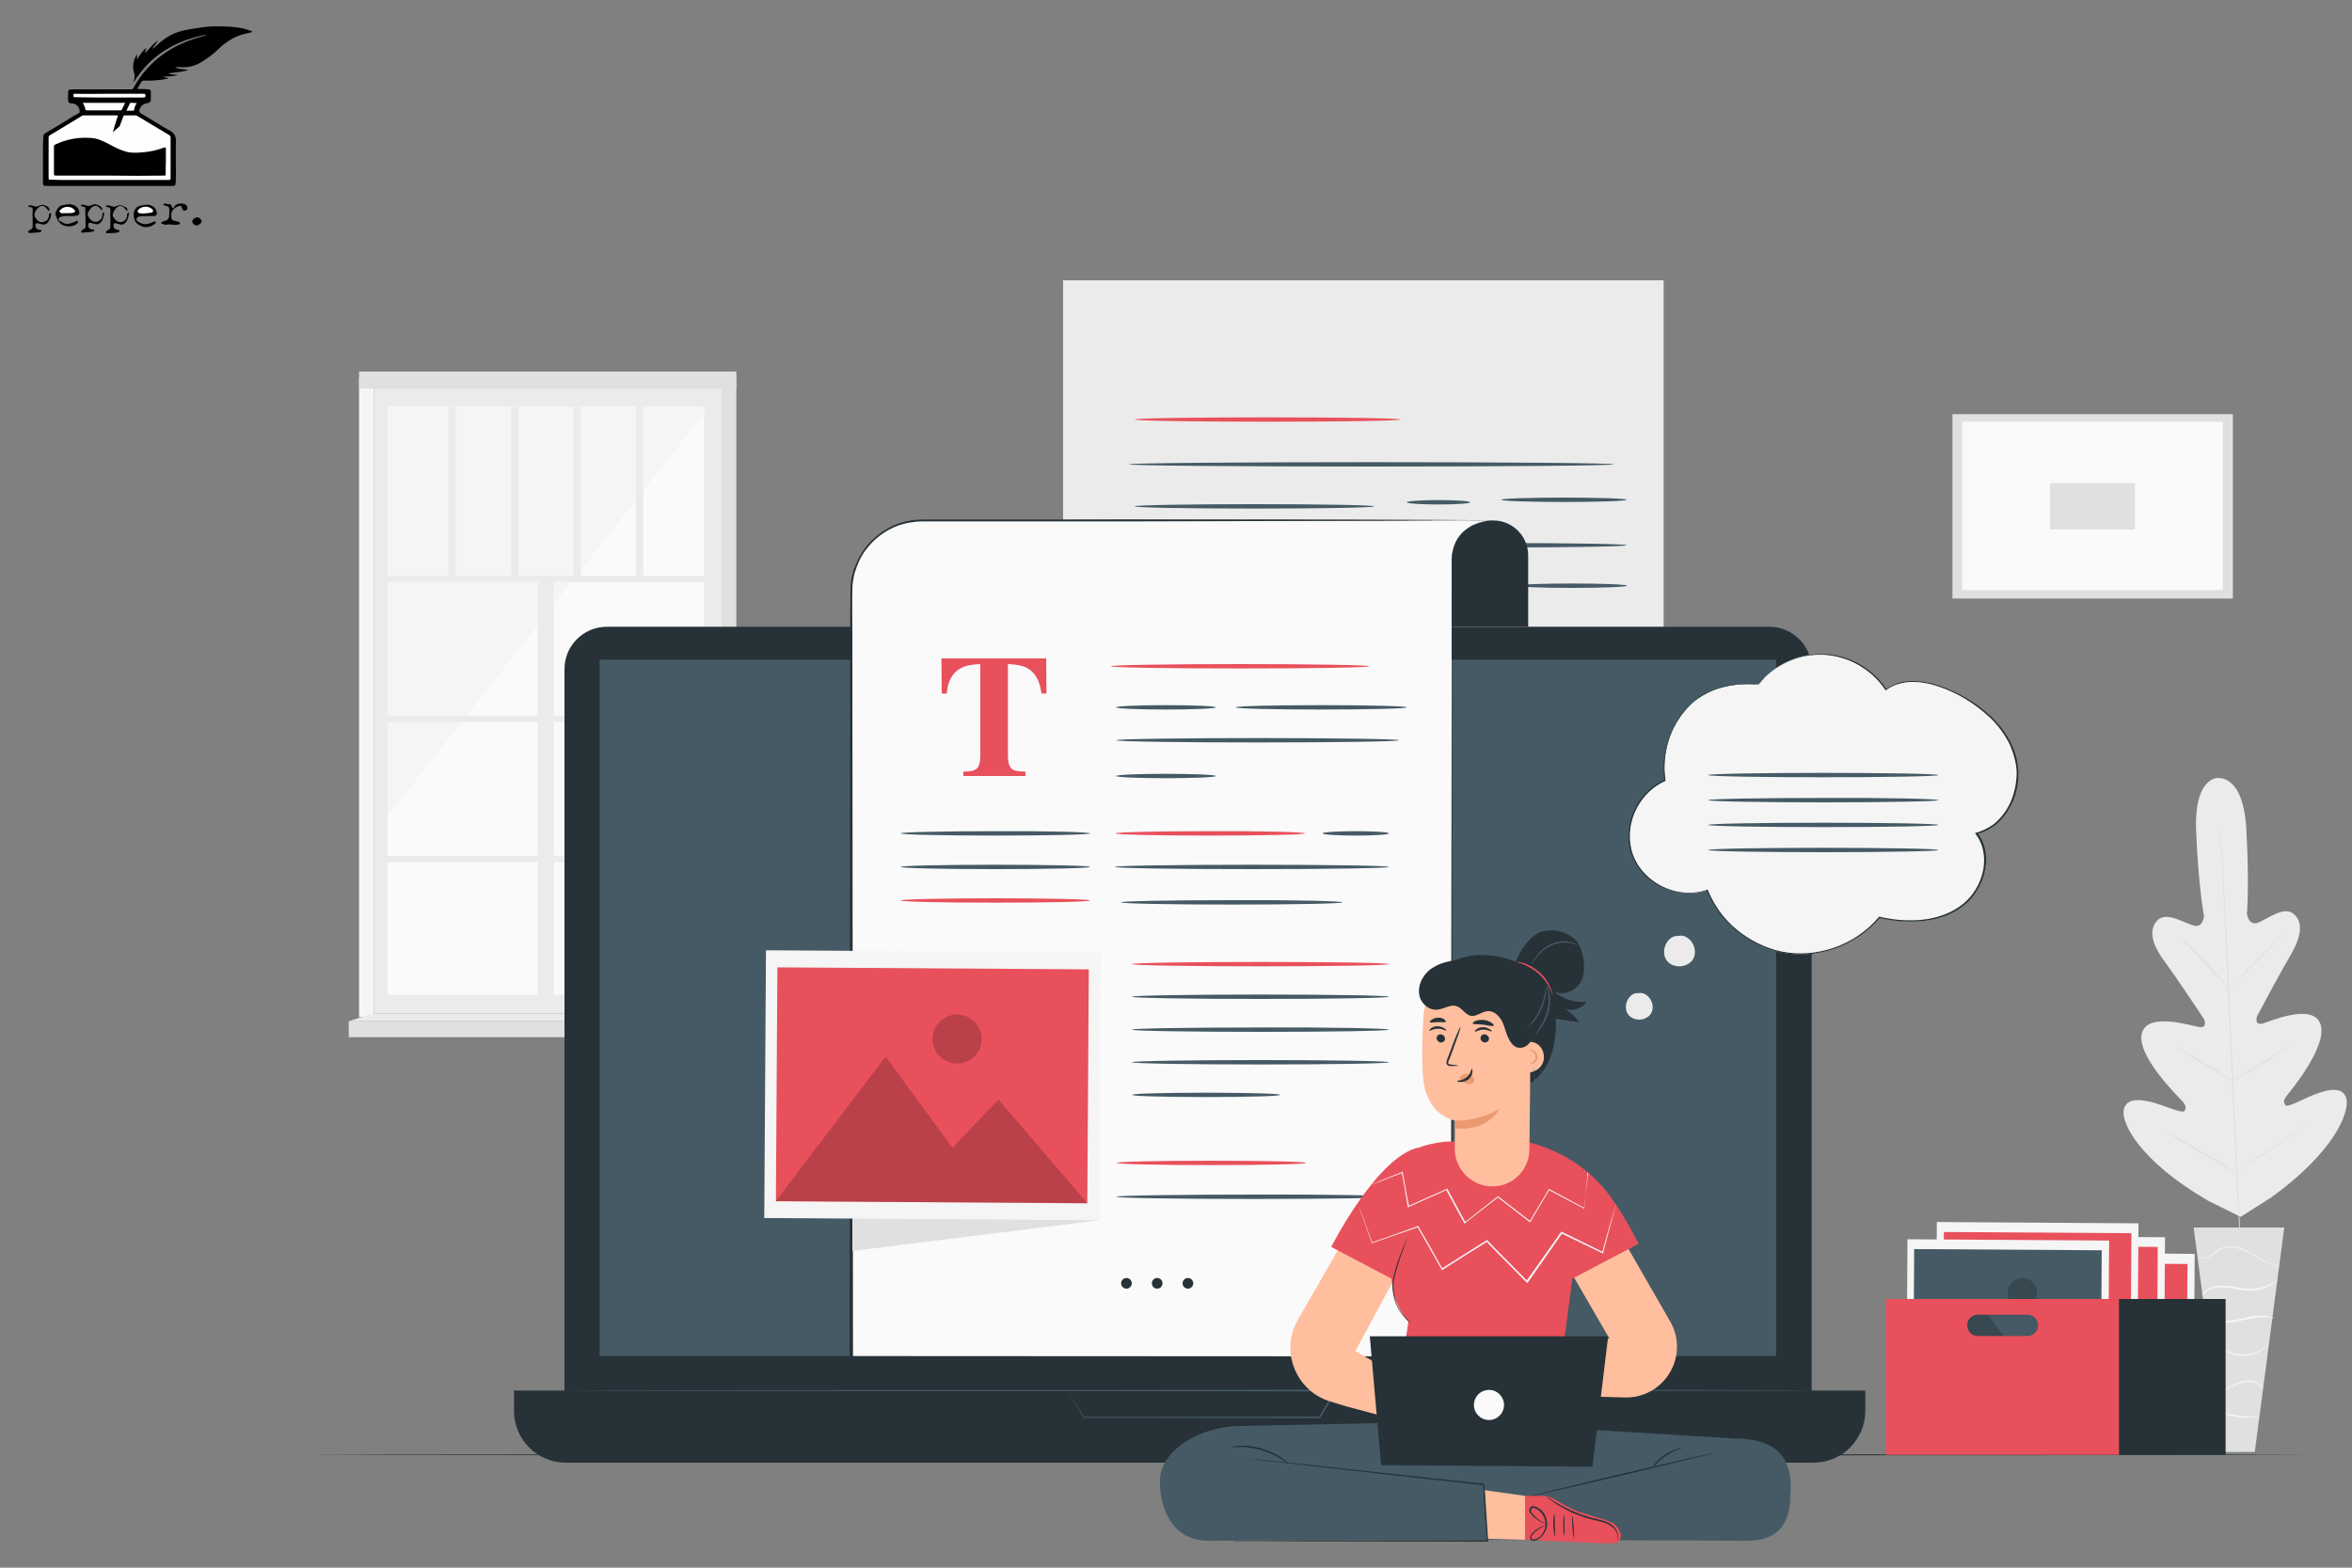 <?xml version="1.0" encoding="utf-8"?>
<!-- Generator: Adobe Illustrator 19.0.0, SVG Export Plug-In . SVG Version: 6.00 Build 0)  -->
<svg version="1.1" xmlns="http://www.w3.org/2000/svg" xmlns:xlink="http://www.w3.org/1999/xlink" x="0px" y="0px" width="750px"
	 height="500px" viewBox="0 0 750 500" style="enable-background:new 0 0 750 500;" xml:space="preserve">
<rect x="0" y="0" width="750" height="500" fill="#808080" stroke="none"/>
<style type="text/css">
	.st0{fill:#EBEBEB;}
	.st1{fill:#FAFAFA;}
	.st2{fill:#F5F5F5;}
	.st3{fill:#E0E0E0;}
	.st4{display:none;}
	.st5{display:inline;}
	.st6{fill:#263238;}
	.st7{fill:#455A64;}
	.st8{fill:#E8505B;}
	.st9{opacity:0.2;}
	.st10{fill:#FFBE9D;}
	.st11{fill:#EB996E;}
	.st12{fill:#010101;}
	.st13{fill:#FEFEFE;}
	.st14{fill:#FDFDFD;}
	.st15{fill:#FCFCFC;}
</style>
<g id="Background_Complete">
	<g id="XMLID_1_">
		<g id="XMLID_2_">
			<rect id="XMLID_494_" x="119.2" y="123.9" class="st0" width="110.9" height="199.3"/>
		</g>
		<g id="XMLID_3_">
			<rect id="XMLID_493_" x="123.6" y="129.7" class="st1" width="100.9" height="187.6"/>
		</g>
		<g id="XMLID_4_">
			<polygon id="XMLID_5_" class="st2" points="224.5,131.9 123.6,260.3 123.6,129.7 224.5,129.7 			"/>
		</g>
		<g id="XMLID_6_">
			<rect id="XMLID_492_" x="123.6" y="183.6" class="st0" width="103.1" height="2"/>
		</g>
		<g id="XMLID_7_">
			<rect id="XMLID_491_" x="123.6" y="228.3" class="st0" width="103.1" height="2"/>
		</g>
		<g id="XMLID_8_">
			<rect id="XMLID_490_" x="123.6" y="273" class="st0" width="103.1" height="2"/>
		</g>
		<g id="XMLID_9_">
			<rect id="XMLID_489_" x="171.5" y="184.6" class="st0" width="5.1" height="137.9"/>
		</g>
		<g id="XMLID_10_">
			<rect id="XMLID_416_" x="143" y="129.7" class="st0" width="2.3" height="55"/>
		</g>
		<g id="XMLID_11_">
			<rect id="XMLID_488_" x="163" y="129.7" class="st0" width="2.3" height="55"/>
		</g>
		<g id="XMLID_12_">
			<rect id="XMLID_487_" x="182.9" y="129.7" class="st0" width="2.3" height="55"/>
		</g>
		<g id="XMLID_13_">
			<rect id="XMLID_486_" x="202.8" y="129.7" class="st0" width="2.3" height="55"/>
		</g>
		<g id="XMLID_14_">
			<rect id="XMLID_485_" x="114.5" y="120.5" class="st2" width="4.7" height="203.9"/>
		</g>
		<g id="XMLID_15_">
			<polygon id="XMLID_16_" class="st3" points="234.8,325 230.1,323.2 230.1,120.5 234.8,120.5 			"/>
		</g>
		<g id="XMLID_17_">
			<rect id="XMLID_484_" x="114.5" y="118.5" class="st3" width="120.3" height="5.4"/>
		</g>
		<g id="XMLID_18_">
			<rect id="XMLID_483_" x="111.2" y="325.7" class="st3" width="126.8" height="5.1"/>
		</g>
		<g id="XMLID_19_">
			<polygon id="XMLID_20_" class="st0" points="230.1,323.2 238,325.7 111.2,325.7 119.2,323.2 			"/>
		</g>
	</g>
	<g id="XMLID_21_">
		<g id="XMLID_22_">
			<g id="XMLID_23_">
				<path id="XMLID_482_" class="st0" d="M707.4,248.1c0,0-7.8-0.6-7.1,17c0.7,17.6,2.5,27,2.5,27s-0.2,3.9-3.3,3.1
					c-3-0.8-8.7-4.6-11.5-1.7c-2.9,2.9-1.9,7.5,2,12.8c3.9,5.3,11.9,17.3,12.6,18.4c0.7,1.1,1,3.1-1.1,2.9
					c-2.1-0.2-16.6-5.1-18.5,1.9c-1.9,7,11.3,20,12.7,21.5c1.4,1.5,1.5,2.4,0.9,3.3c-0.6,0.9-5.3-1.2-9.4-2.5
					c-4.2-1.2-9.2-1.9-10,2.2c-0.8,4.1,5,16.2,26.8,28.9l10.5,5.2l9.9-6.3c20.4-14.8,24.9-27.4,23.8-31.5c-1.2-4-6.1-2.8-10.2-1.2
					c-4,1.6-8.5,4.2-9.2,3.4c-0.7-0.8-0.7-1.7,0.6-3.3c1.3-1.6,13.1-15.9,10.5-22.7c-2.6-6.8-16.5-0.5-18.6,0
					c-2.1,0.4-2-1.6-1.4-2.7c0.6-1.2,7.4-13.9,10.7-19.5c3.3-5.7,3.9-10.3,0.7-12.9c-3.1-2.5-8.4,1.8-11.3,2.9
					c-2.9,1.1-3.5-2.8-3.5-2.8s0.8-9.5-0.2-27.1c-1-17.6-9-16.2-9-16.2"/>
			</g>
			<g id="XMLID_24_">
				<g id="XMLID_25_">
					<path id="XMLID_481_" class="st3" d="M708,263.9c0,0,0,0.1,0,0.4c0,0.3,0,0.6,0.1,1.1c0.1,1,0.2,2.4,0.3,4.2
						c0.2,3.6,0.5,8.8,0.9,15.3c0.7,12.9,1.6,30.8,2.4,50.5c0.9,19.7,1.7,37.6,2.3,50.5c0.3,6.4,0.6,11.7,0.8,15.3
						c0.1,1.8,0.2,3.2,0.2,4.2c0,0.5,0,0.8,0,1.1c0,0.2,0,0.4,0,0.4s0-0.1,0-0.4c0-0.3,0-0.6-0.1-1.1c-0.1-1-0.2-2.4-0.3-4.2
						c-0.2-3.6-0.5-8.8-0.9-15.3c-0.7-12.9-1.6-30.8-2.4-50.5c-0.9-19.7-1.7-37.6-2.3-50.5c-0.3-6.4-0.6-11.7-0.8-15.3
						c-0.1-1.8-0.2-3.2-0.2-4.2c0-0.5,0-0.8,0-1.1C708,264,708,263.9,708,263.9z"/>
				</g>
			</g>
			<g id="XMLID_26_">
				<g id="XMLID_27_">
					<path id="XMLID_480_" class="st3" d="M695.7,299.2c0,0,0.3,0.2,0.7,0.5c0.4,0.4,1,0.9,1.7,1.6c1.4,1.4,3.2,3.3,5.2,5.5
						c2,2.2,3.7,4.1,5.1,5.6c0.6,0.7,1.1,1.2,1.6,1.7c0.4,0.4,0.6,0.6,0.5,0.6c0,0-0.3-0.2-0.7-0.5c-0.4-0.4-1-0.9-1.7-1.6
						c-1.4-1.4-3.2-3.3-5.2-5.5c-2-2.1-3.8-4.1-5.2-5.6c-0.6-0.7-1.1-1.2-1.6-1.7C695.9,299.4,695.7,299.2,695.7,299.2z"/>
				</g>
			</g>
			<g id="XMLID_28_">
				<g id="XMLID_29_">
					
						<ellipse id="XMLID_479_" transform="matrix(-0.702 0.712 -0.712 -0.702 1443.567 7.374)" class="st3" cx="720.2" cy="305.6" rx="12.4" ry="0.2"/>
				</g>
			</g>
			<g id="XMLID_30_">
				<g id="XMLID_31_">
					<path id="XMLID_478_" class="st3" d="M711.5,344.7c0,0,0.2-0.2,0.7-0.5c0.6-0.3,1.2-0.7,2-1.1c1.7-1,4.1-2.3,6.7-3.9
						c2.6-1.6,4.9-3.1,6.5-4.2c0.8-0.5,1.4-0.9,2-1.3c0.5-0.3,0.7-0.5,0.7-0.4c0,0-0.2,0.2-0.7,0.6c-0.4,0.3-1.1,0.8-1.9,1.4
						c-1.6,1.2-3.9,2.7-6.5,4.3c-2.6,1.6-5,2.9-6.8,3.8c-0.9,0.5-1.6,0.8-2.1,1C711.8,344.6,711.5,344.7,711.5,344.7z"/>
				</g>
			</g>
			<g id="XMLID_32_">
				<g id="XMLID_33_">
					<path id="XMLID_477_" class="st3" d="M694.2,334.1c0,0,0.3,0.1,0.7,0.3c0.5,0.2,1.1,0.6,1.9,1.1c1.6,0.9,3.8,2.2,6.2,3.6
						c2.4,1.4,4.6,2.7,6.1,3.7c0.8,0.5,1.4,0.9,1.8,1.2c0.4,0.3,0.7,0.4,0.6,0.5c0,0-0.3-0.1-0.7-0.3c-0.5-0.2-1.1-0.6-1.9-1.1
						c-1.6-0.9-3.8-2.2-6.2-3.6c-2.4-1.4-4.6-2.7-6.1-3.7c-0.8-0.5-1.4-0.9-1.8-1.2C694.4,334.3,694.2,334.1,694.2,334.1z"/>
				</g>
			</g>
			<g id="XMLID_34_">
				<g id="XMLID_35_">
					<path id="XMLID_476_" class="st3" d="M690.7,360.9c0,0,0.3,0.1,0.9,0.4c0.6,0.4,1.5,0.8,2.4,1.3c2,1.1,4.9,2.8,8,4.6
						c3.1,1.8,5.9,3.5,7.9,4.7c0.9,0.6,1.7,1.1,2.4,1.5c0.6,0.4,0.9,0.6,0.8,0.6c0,0-0.3-0.1-0.9-0.4c-0.6-0.4-1.5-0.8-2.4-1.3
						c-2-1.1-4.9-2.8-8-4.6c-3.1-1.8-5.9-3.5-7.9-4.7c-0.9-0.6-1.7-1.1-2.4-1.5C691,361.1,690.7,360.9,690.7,360.9z"/>
				</g>
			</g>
			<g id="XMLID_36_">
				<g id="XMLID_37_">
					<path id="XMLID_475_" class="st3" d="M712.7,373.5c0,0,0.3-0.2,0.9-0.6c0.7-0.4,1.5-0.9,2.5-1.5c2.1-1.3,5.1-3.1,8.3-5.2
						c3.2-2.1,6.1-4.1,8.1-5.5c1-0.7,1.8-1.3,2.4-1.7c0.6-0.4,0.9-0.6,0.9-0.6c0,0-0.3,0.3-0.8,0.7c-0.6,0.4-1.4,1.1-2.4,1.8
						c-2,1.5-4.9,3.5-8.1,5.6c-3.2,2.1-6.2,3.9-8.4,5.1c-1.1,0.6-2,1.1-2.6,1.4C713.1,373.3,712.7,373.5,712.7,373.5z"/>
				</g>
			</g>
		</g>
		<g id="XMLID_38_">
			<g id="XMLID_39_">
				<g id="XMLID_40_">
					<polygon id="XMLID_474_" class="st3" points="728.4,391.5 699.5,391.5 708.9,463.1 719,463.1 					"/>
				</g>
			</g>
			<g id="XMLID_41_">
				<g id="XMLID_42_">
					<g id="XMLID_43_">
						<path id="XMLID_473_" class="st2" d="M701,400.3c0,0,0,0.1,0.2,0.3c0.1,0.2,0.4,0.3,0.7,0.5c0.7,0.3,1.9,0.3,3.1-0.4
							c1.2-0.6,2.2-1.9,3.8-2.5c1.6-0.6,3.5-0.5,5.3,0.1c1.9,0.6,3.5,1.5,5,2.4c1.5,0.9,2.8,1.7,4,2.2c1.2,0.5,2.2,0.8,3,0.9
							c0.4,0,0.6,0.1,0.8,0.1c0.2,0,0.3,0,0.3,0c0-0.1-1.6-0.1-4-1.2c-1.2-0.5-2.5-1.3-3.9-2.2c-1.5-0.9-3.1-1.9-5-2.5
							c-1.9-0.6-4-0.7-5.6-0.1c-0.8,0.3-1.5,0.8-2.1,1.3c-0.6,0.5-1.1,0.9-1.7,1.3c-1.1,0.7-2.2,0.7-2.8,0.5
							C701.2,400.7,701,400.3,701,400.3z"/>
					</g>
				</g>
			</g>
			<g id="XMLID_44_">
				<g id="XMLID_45_">
					<g id="XMLID_46_">
						<path id="XMLID_472_" class="st2" d="M702,413.5c0,0,0.2-0.3,0.7-0.8c0.5-0.5,1.2-1.1,2.3-1.5c1.1-0.4,2.5-0.7,4-0.6
							c1.6,0.1,3.2,0.4,5,0.7c1.8,0.3,3.6,0.4,5.2,0.2c1.6-0.2,3-0.7,4.1-1.2c1.1-0.5,1.9-1,2.4-1.5c0.5-0.4,0.8-0.7,0.8-0.7
							c-0.1-0.1-1.2,0.9-3.3,1.8c-1.1,0.4-2.4,0.9-4,1c-1.5,0.2-3.2,0.1-5-0.2c-1.8-0.3-3.5-0.6-5.1-0.7c-1.6,0-3,0.3-4.2,0.7
							c-1.1,0.5-1.9,1.1-2.3,1.7c-0.2,0.3-0.4,0.5-0.4,0.6C702.1,413.4,702,413.5,702,413.5z"/>
					</g>
				</g>
			</g>
			<g id="XMLID_47_">
				<g id="XMLID_48_">
					<g id="XMLID_49_">
						<path id="XMLID_471_" class="st2" d="M725.2,420.5c0,0-0.3-0.2-0.8-0.4c-0.5-0.2-1.4-0.4-2.4-0.5c-1-0.1-2.3,0-3.6,0.2
							c-1.4,0.2-2.8,0.6-4.3,0.9c-1.5,0.3-3,0.5-4.3,0.5c-1.3,0-2.5-0.3-3.4-0.7c-1.9-0.8-2.5-2-2.6-1.9c0,0,0.1,0.3,0.5,0.8
							c0.4,0.4,1,1,2,1.5c0.9,0.5,2.2,0.8,3.5,0.9c1.4,0.1,2.9-0.1,4.4-0.5c1.5-0.3,3-0.7,4.3-0.9c1.3-0.2,2.5-0.3,3.5-0.3
							C724,420,725.1,420.6,725.2,420.5z"/>
					</g>
				</g>
			</g>
			<g id="XMLID_50_">
				<g id="XMLID_51_">
					<g id="XMLID_52_">
						<path id="XMLID_470_" class="st2" d="M704.6,430.5c0,0.1,1-0.6,2.8-0.3c0.9,0.2,1.8,0.6,2.9,1.1c1.1,0.5,2.4,0.9,3.8,1.1
							c2.8,0.3,5.4-0.6,6.9-1.6c0.8-0.5,1.3-1,1.7-1.3c0.4-0.4,0.5-0.6,0.5-0.6c-0.1-0.1-0.8,0.8-2.4,1.7c-1.6,0.9-4,1.7-6.7,1.4
							c-2.7-0.2-4.8-1.8-6.7-2c-0.9-0.1-1.7,0-2.2,0.2C704.8,430.2,704.6,430.4,704.6,430.5z"/>
					</g>
				</g>
			</g>
			<g id="XMLID_53_">
				<g id="XMLID_54_">
					<g id="XMLID_55_">
						<path id="XMLID_469_" class="st2" d="M706.2,444.2c0,0.1,1,0,2.4-0.5c1.5-0.5,3.3-1.6,5.4-2.4c1.1-0.4,2.1-0.6,3.1-0.6
							c1,0,1.8,0.2,2.5,0.6c1.3,0.7,1.7,1.6,1.8,1.5c0,0,0-0.2-0.3-0.6c-0.2-0.4-0.7-0.8-1.4-1.2c-0.7-0.4-1.6-0.7-2.6-0.7
							c-1,0-2.2,0.2-3.3,0.6c-2.2,0.9-3.9,2-5.3,2.6C707.1,444,706.2,444.1,706.2,444.2z"/>
					</g>
				</g>
			</g>
			<g id="XMLID_56_">
				<g id="XMLID_57_">
					<g id="XMLID_58_">
						<path id="XMLID_468_" class="st2" d="M707.6,450.6c0,0.1,0.7,0.3,1.8,0.6c1.2,0.3,2.8,0.6,4.6,0.8c1.8,0.2,3.5,0.2,4.6,0.1
							c1.2-0.1,1.9-0.2,1.9-0.2c0-0.1-2.9,0-6.5-0.4C710.5,451.1,707.7,450.4,707.6,450.6z"/>
					</g>
				</g>
			</g>
		</g>
	</g>
	<g id="XMLID_59_">
		<g id="XMLID_60_">
			<rect id="XMLID_467_" x="622.6" y="132.1" class="st3" width="89.4" height="58.8"/>
		</g>
		<g id="XMLID_61_">
			<rect id="XMLID_415_" x="625.7" y="134.5" class="st1" width="83.1" height="53.7"/>
		</g>
		<g id="XMLID_62_">
			<rect id="XMLID_466_" x="653.7" y="154.1" class="st3" width="27.1" height="14.8"/>
		</g>
	</g>
</g>
<g id="Background_Simple" class="st4">
	<g id="XMLID_63_" class="st5">
		<path id="XMLID_64_" class="st2" d="M676.5,217.5c-3.4-28.3-24.2-53.9-51.2-63c-30.8-10.4-64.4-0.2-95.1,10.5
			c-30.7,10.7-63.5,22.2-95,14.3c-43.2-10.8-69.3-53.5-104.1-81.3c-37.2-29.8-87.4-42.7-134.3-34.7c-26.7,4.5-53.3,16.3-70.2,37.5
			c-14.7,18.4-31.1,47.6-31.8,71.1c-1.3,42.8,10.1,83,51.6,130.8c124.6,129.6,270.4,109.7,401.8,84c32.6-6.4,66.6-30.9,94-59.5
			C674.5,293.8,680.5,250.5,676.5,217.5z"/>
	</g>
</g>
<g id="Floor">
	<g id="XMLID_881_">
		<g id="XMLID_882_">
			<path id="XMLID_883_" class="st6" d="M737.1,464c0,0.1-143,0.2-319.4,0.2c-176.4,0-319.4-0.1-319.4-0.2s143-0.2,319.4-0.2
				C594.1,463.8,737.1,463.9,737.1,464z"/>
		</g>
	</g>
</g>
<g id="Device">
	<g id="XMLID_68_">
		<g id="XMLID_69_">
			<path id="XMLID_465_" class="st0" d="M515.4,286.8H339V89.4h191.5v182.3C530.4,280,523.7,286.8,515.4,286.8z"/>
		</g>
		<g id="XMLID_70_">
			<g id="XMLID_71_">
				<g id="XMLID_72_">
					<path id="XMLID_73_" class="st7" d="M514.6,148.1c0,0.4-34.6,0.7-77.3,0.7c-42.7,0-77.3-0.3-77.3-0.7c0-0.4,34.6-0.7,77.3-0.7
						C480,147.4,514.6,147.7,514.6,148.1z"/>
				</g>
			</g>
			<g id="XMLID_74_">
				<g id="XMLID_75_">
					<path id="XMLID_76_" class="st7" d="M438.2,161.5c0,0.4-17.1,0.7-38.2,0.7c-21.1,0-38.2-0.3-38.2-0.7c0-0.4,17.1-0.7,38.2-0.7
						C421.2,160.8,438.2,161.1,438.2,161.5z"/>
				</g>
			</g>
			<g id="XMLID_77_">
				<g id="XMLID_78_">
					<ellipse id="XMLID_79_" class="st7" cx="458.7" cy="160.2" rx="10.1" ry="0.7"/>
				</g>
			</g>
			<g id="XMLID_80_">
				<g id="XMLID_81_">
					<ellipse id="XMLID_82_" class="st7" cx="498.7" cy="159.4" rx="20" ry="0.7"/>
				</g>
			</g>
			<g id="XMLID_83_">
				<g id="XMLID_84_">
					<path id="XMLID_85_" class="st7" d="M431.9,174.3c0,0.4-16.1,0.7-35.9,0.7c-19.8,0-35.9-0.3-35.9-0.7c0-0.4,16.1-0.7,35.9-0.7
						C415.8,173.6,431.9,173.9,431.9,174.3z"/>
				</g>
			</g>
			<g id="XMLID_86_">
				<g id="XMLID_87_">
					<path id="XMLID_88_" class="st7" d="M518.7,173.9c0,0.4-17.6,0.7-39.2,0.7c-21.7,0-39.2-0.3-39.2-0.7c0-0.4,17.6-0.7,39.2-0.7
						C501.2,173.2,518.7,173.5,518.7,173.9z"/>
				</g>
			</g>
			<g id="XMLID_89_">
				<g id="XMLID_90_">
					<ellipse id="XMLID_91_" class="st7" cx="501.3" cy="186.8" rx="17.5" ry="0.7"/>
				</g>
			</g>
		</g>
		<g id="XMLID_92_">
			<g id="XMLID_93_">
				<path id="XMLID_94_" class="st8" d="M446.5,133.8c0,0.4-18.9,0.7-42.3,0.7c-23.4,0-42.3-0.3-42.3-0.7c0-0.4,18.9-0.7,42.3-0.7
					C427.6,133.1,446.5,133.4,446.5,133.8z"/>
			</g>
		</g>
	</g>
	<g id="XMLID_95_">
		<g id="XMLID_96_">
			<g id="XMLID_97_">
				<g id="XMLID_98_">
					<g id="XMLID_99_">
						<g id="XMLID_100_">
							<g id="XMLID_101_">
								<path id="XMLID_464_" class="st6" d="M564.2,462.9H193.5c-7.5,0-13.5-6.1-13.5-13.5v-236c0-7.5,6.1-13.5,13.5-13.5h370.7
									c7.5,0,13.5,6.1,13.5,13.5v236C577.7,456.9,571.7,462.9,564.2,462.9z"/>
							</g>
						</g>
					</g>
					<g id="XMLID_102_">
						<g id="XMLID_103_">
							<g id="XMLID_104_">
								<path id="XMLID_463_" class="st6" d="M578.3,466.5H180.4c-9.1,0-16.5-7.4-16.5-16.5v-6.5h430.9v6.5
									C594.8,459.1,587.4,466.5,578.3,466.5z"/>
							</g>
						</g>
					</g>
					<g id="XMLID_105_">
						<g id="XMLID_106_">
							<g id="XMLID_107_">
								<rect id="XMLID_462_" x="191.2" y="210.4" class="st7" width="375.2" height="222.1"/>
							</g>
						</g>
					</g>
					<g id="XMLID_108_">
						<g id="XMLID_109_">
							<g id="XMLID_110_">
								<g id="XMLID_111_">
									<path id="XMLID_112_" class="st7" d="M340.2,443.5c0,0,0.1,0,0.4,0c0.3,0,0.7,0,1.3,0c1.1,0,2.8,0,4.9,0
										c4.3,0,10.5,0,18.2-0.1c15.5,0,36.9-0.1,60.8-0.1l0.4,0l-0.2,0.4c-0.8,1.3-1.6,2.7-2.4,4.1c-0.9,1.5-1.7,3-2.6,4.4
										l-0.1,0.1l-0.1,0c-33.1-0.1-61.3-0.1-75.2-0.1l-0.1,0l0-0.1c-1.7-2.8-3-4.9-3.9-6.4c-0.4-0.7-0.8-1.2-1-1.6
										C340.3,443.7,340.2,443.5,340.2,443.5s0.1,0.2,0.4,0.6c0.2,0.4,0.6,0.9,1.1,1.6c0.9,1.4,2.3,3.5,4,6.3l-0.1-0.1
										c13.9,0,42.2-0.1,75.2-0.1l-0.2,0.1c0.8-1.4,1.7-2.9,2.6-4.4c0.8-1.4,1.6-2.8,2.4-4.1l0.2,0.4c-23.8-0.1-45.1-0.1-60.5-0.1
										c-7.7,0-13.9-0.1-18.3-0.1c-2.1,0-3.8,0-5,0c-0.6,0-1,0-1.3,0C340.4,443.5,340.2,443.5,340.2,443.5z"/>
								</g>
							</g>
						</g>
					</g>
				</g>
			</g>
		</g>
		<g id="XMLID_113_">
			<g id="XMLID_114_">
				<line id="XMLID_115_" class="st6" x1="180" y1="443.5" x2="577.7" y2="443.5"/>
			</g>
			<g id="XMLID_116_">
				<g id="XMLID_117_">
					<path id="XMLID_118_" class="st7" d="M577.7,443.5c0,0.1-89,0.2-198.8,0.2c-109.8,0-198.9-0.1-198.9-0.2
						c0-0.1,89-0.2,198.9-0.2C488.7,443.2,577.7,443.3,577.7,443.5z"/>
				</g>
			</g>
		</g>
	</g>
	<g id="XMLID_119_">
		<g id="XMLID_120_">
			<path id="XMLID_121_" class="st6" d="M476.2,166L476.2,166c6.1,0,11.1,5,11.1,11.1v22.8h-33.2v-21c0-7.1,5.8-12.9,12.9-12.9
				H476.2z"/>
		</g>
		<g id="XMLID_122_">
			<g id="XMLID_123_">
				<path id="XMLID_124_" class="st6" d="M476.2,166c0,0.1-31.3,0.2-70,0.2c-38.7,0-70-0.2-70-0.3c0-0.1,31.3-0.2,70-0.2
					C444.9,165.7,476.2,165.9,476.2,166z"/>
			</g>
		</g>
		<g id="XMLID_125_">
			<path id="XMLID_126_" class="st1" d="M475.9,166l-13.9-0.1L442,166H294.1c-12.6,0-22.7,10.2-22.7,22.7v240.1v4.2h191.5V178.5
				C463.4,166,475.9,166,475.9,166z"/>
		</g>
		<g id="XMLID_127_">
			<path id="XMLID_128_" class="st6" d="M475.9,166l-115.4,0.3l-57.7,0l-7.2,0c-1.2,0-2.4,0-3.6,0.1c-1.2,0.2-2.4,0.3-3.5,0.6
				c-4.6,1.1-8.8,3.9-11.8,7.6c-1.5,1.8-2.7,3.9-3.5,6.2c-0.2,0.6-0.4,1.1-0.6,1.7l-0.4,1.7c-0.2,1.2-0.4,2.3-0.4,3.5
				c-0.1,4.8,0,9.6,0,14.4l0.2,230.9l-0.5-0.5l191.5,0.1l-0.3,0.3l0.1-137.3l0.1-68.7l0.1-34.3l0-8.6l0-4.3c0-0.7,0-1.4,0.1-2.1
				c0.1-0.7,0.1-1.4,0.3-2.1c0.6-2.8,2.2-5.4,4.6-7c1.2-0.8,2.5-1.4,3.8-1.9C473.1,166.3,474.5,166,475.9,166z M475.9,166
				c-1.4,0.1-2.8,0.3-4.2,0.7c-1.4,0.4-2.7,1-3.8,1.9c-2.4,1.6-4,4.2-4.6,7c-0.2,0.7-0.2,1.4-0.3,2.1c-0.1,0.7-0.1,1.4-0.1,2.1
				l0,4.3l0,8.6L463,227l0.1,68.7l0.1,137.3l0,0.3l-0.3,0l-191.5,0.1l-0.5,0l0-0.5l0.2-230.9c0-4.8,0-9.6,0.1-14.4
				c0-1.2,0.2-2.4,0.4-3.6l0.5-1.8c0.1-0.6,0.4-1.2,0.6-1.7c0.9-2.3,2.1-4.4,3.6-6.3c3.1-3.7,7.3-6.6,12.1-7.8
				c1.2-0.3,2.4-0.5,3.6-0.6c1.2-0.1,2.4-0.1,3.6-0.1l7.2,0l57.7,0L475.9,166z"/>
		</g>
		<g id="XMLID_131_">
			<path id="XMLID_132_" class="st8" d="M300.2,210h33.4l0.1,11.2h-1.6c-0.5-4-2-6.7-4.5-8.1c-1.4-0.8-3.5-1.2-6.2-1.3V241
				c0,2,0.4,3.4,1.1,4.1c0.7,0.7,2.2,1,4.5,1v1.4h-19.8v-1.4c2.2,0,3.6-0.3,4.3-1c0.7-0.7,1.1-2,1.1-4.1v-29.2
				c-2.7,0.1-4.8,0.5-6.2,1.3c-2.7,1.4-4.2,4.2-4.5,8.1h-1.6L300.2,210z"/>
		</g>
		<g id="XMLID_134_">
			<g id="XMLID_135_">
				<path id="XMLID_136_" class="st8" d="M436.6,212.5c0,0.4-18.4,0.7-41.2,0.7c-22.7,0-41.2-0.3-41.2-0.7c0-0.4,18.4-0.7,41.2-0.7
					C418.1,211.8,436.6,212.1,436.6,212.5z"/>
			</g>
		</g>
		<g id="XMLID_137_">
			<g id="XMLID_138_">
				<ellipse id="XMLID_139_" class="st7" cx="371.8" cy="225.6" rx="15.9" ry="0.7"/>
			</g>
		</g>
		<g id="XMLID_140_">
			<g id="XMLID_141_">
				<path id="XMLID_142_" class="st7" d="M347.6,265.8c0,0.4-13.5,0.7-30.2,0.7c-16.7,0-30.2-0.3-30.2-0.7c0-0.4,13.5-0.7,30.2-0.7
					C334.1,265,347.6,265.4,347.6,265.8z"/>
			</g>
		</g>
		<g id="XMLID_143_">
			<g id="XMLID_144_">
				<path id="XMLID_145_" class="st8" d="M416.1,265.8c0,0.4-13.5,0.7-30.2,0.7c-16.7,0-30.2-0.3-30.2-0.7c0-0.4,13.5-0.7,30.2-0.7
					C402.5,265,416.1,265.4,416.1,265.8z"/>
			</g>
		</g>
		<g id="XMLID_146_">
			<g id="XMLID_147_">
				<path id="XMLID_148_" class="st7" d="M347.6,276.5c0,0.4-13.5,0.7-30.2,0.7c-16.7,0-30.2-0.3-30.2-0.7c0-0.4,13.5-0.7,30.2-0.7
					C334.1,275.8,347.6,276.1,347.6,276.5z"/>
			</g>
		</g>
		<g id="XMLID_149_">
			<g id="XMLID_150_">
				<path id="XMLID_151_" class="st8" d="M347.6,287.2c0,0.4-13.5,0.7-30.2,0.7c-16.7,0-30.2-0.3-30.2-0.7c0-0.4,13.5-0.7,30.2-0.7
					C334.1,286.5,347.6,286.8,347.6,287.2z"/>
			</g>
		</g>
		<g id="XMLID_152_">
			<g id="XMLID_153_">
				<ellipse id="XMLID_154_" class="st7" cx="371.8" cy="247.5" rx="15.9" ry="0.7"/>
			</g>
		</g>
		<g id="XMLID_155_">
			<g id="XMLID_156_">
				<ellipse id="XMLID_157_" class="st7" cx="432.3" cy="265.8" rx="10.6" ry="0.7"/>
			</g>
		</g>
		<g id="XMLID_158_">
			<g id="XMLID_159_">
				<path id="XMLID_160_" class="st7" d="M448.6,225.6c0,0.4-12.2,0.7-27.3,0.7c-15.1,0-27.3-0.3-27.3-0.7c0-0.4,12.2-0.7,27.3-0.7
					C436.4,224.9,448.6,225.2,448.6,225.6z"/>
			</g>
		</g>
		<g id="XMLID_161_">
			<g id="XMLID_162_">
				<path id="XMLID_163_" class="st7" d="M446.1,236.1c0,0.4-20.2,0.7-45.1,0.7c-24.9,0-45.1-0.3-45.1-0.7c0-0.4,20.2-0.7,45.1-0.7
					C425.9,235.4,446.1,235.7,446.1,236.1z"/>
			</g>
		</g>
		<g id="XMLID_164_">
			<g id="XMLID_165_">
				<path id="XMLID_166_" class="st7" d="M442.9,276.5c0,0.4-19.5,0.7-43.7,0.7c-24.1,0-43.7-0.3-43.7-0.7c0-0.4,19.5-0.7,43.7-0.7
					C423.4,275.8,442.9,276.1,442.9,276.5z"/>
			</g>
		</g>
		<g id="XMLID_167_">
			<g id="XMLID_168_">
				<path id="XMLID_169_" class="st8" d="M442.9,307.5c0,0.4-18.3,0.7-41,0.7c-22.6,0-41-0.3-41-0.7c0-0.4,18.3-0.7,41-0.7
					C424.6,306.8,442.9,307.1,442.9,307.5z"/>
			</g>
		</g>
		<g id="XMLID_170_">
			<g id="XMLID_171_">
				<path id="XMLID_172_" class="st7" d="M442.9,317.9c0,0.4-18.3,0.7-41,0.7c-22.6,0-41-0.3-41-0.7c0-0.4,18.3-0.7,41-0.7
					C424.6,317.2,442.9,317.5,442.9,317.9z"/>
			</g>
		</g>
		<g id="XMLID_173_">
			<g id="XMLID_174_">
				<path id="XMLID_175_" class="st7" d="M442.9,328.4c0,0.4-18.3,0.7-41,0.7c-22.6,0-41-0.3-41-0.7c0-0.4,18.3-0.7,41-0.7
					C424.6,327.6,442.9,328,442.9,328.4z"/>
			</g>
		</g>
		<g id="XMLID_176_">
			<g id="XMLID_177_">
				<path id="XMLID_178_" class="st7" d="M442.9,338.8c0,0.4-18.3,0.7-41,0.7c-22.6,0-41-0.3-41-0.7c0-0.4,18.3-0.7,41-0.7
					C424.6,338.1,442.9,338.4,442.9,338.8z"/>
			</g>
		</g>
		<g id="XMLID_179_">
			<g id="XMLID_180_">
				<path id="XMLID_181_" class="st7" d="M408.2,349.2c0,0.2-2.6,0.4-6.9,0.5c-4.3,0.1-10.2,0.2-16.7,0.2c-6.5,0-12.4-0.1-16.7-0.2
					c-4.3-0.1-6.9-0.3-6.9-0.5c0-0.2,2.6-0.4,6.9-0.5c4.3-0.1,10.2-0.2,16.7-0.2c6.5,0,12.4,0.1,16.7,0.2
					C405.5,348.8,408.2,349,408.2,349.2z"/>
			</g>
		</g>
		<g id="XMLID_182_">
			<g id="XMLID_183_">
				<path id="XMLID_184_" class="st7" d="M428.1,287.8c0,0.4-15.8,0.7-35.3,0.7c-19.5,0-35.3-0.3-35.3-0.7c0-0.4,15.8-0.7,35.3-0.7
					C412.3,287,428.1,287.4,428.1,287.8z"/>
			</g>
		</g>
		<g id="XMLID_185_">
			<g id="XMLID_186_">
				<g id="XMLID_758_">
					<g id="XMLID_188_">
						<polygon id="XMLID_189_" class="st3" points="346.2,308.7 350.5,389.2 271.8,399 271.8,308 						"/>
					</g>
				</g>
			</g>
			<g id="XMLID_187_">
				<g id="XMLID_754_">
					<g id="XMLID_191_">
						
							<rect id="XMLID_192_" x="254.7" y="292.7" transform="matrix(6.424597e-003 -1 1 6.424597e-003 -50.631 641.3)" class="st2" width="85.4" height="106.8"/>
					</g>
				</g>
			</g>
			<g id="XMLID_190_">
				
					<rect id="XMLID_461_" x="247.7" y="308.8" transform="matrix(-1 -6.424121e-003 6.424121e-003 -1 592.433 694.159)" class="st8" width="99.3" height="74.6"/>
			</g>
			<g id="XMLID_193_" class="st9">
				<polygon id="XMLID_460_" points="247.4,383.1 282.4,337 303.7,366.1 318.4,350.7 346.7,383.8 				"/>
			</g>
			<g id="XMLID_194_" class="st9">
				<g id="XMLID_195_">
					<g id="XMLID_196_">
						<circle id="XMLID_459_" cx="305.2" cy="331.4" r="7.8"/>
					</g>
				</g>
			</g>
		</g>
		<g id="XMLID_197_">
			<g id="XMLID_198_">
				<circle id="XMLID_199_" class="st6" cx="359.2" cy="409.3" r="1.7"/>
			</g>
			<g id="XMLID_200_">
				<circle id="XMLID_201_" class="st6" cx="369" cy="409.3" r="1.7"/>
			</g>
			<g id="XMLID_202_">
				<circle id="XMLID_203_" class="st6" cx="378.8" cy="409.3" r="1.7"/>
			</g>
		</g>
		<g id="XMLID_204_">
			<g id="XMLID_205_">
				<path id="XMLID_206_" class="st8" d="M416.5,370.9c0,0.4-13.5,0.7-30.2,0.7c-16.7,0-30.2-0.3-30.2-0.7c0-0.4,13.5-0.7,30.2-0.7
					C403,370.2,416.5,370.5,416.5,370.9z"/>
			</g>
		</g>
		<g id="XMLID_207_">
			<g id="XMLID_208_">
				<path id="XMLID_209_" class="st7" d="M443.4,381.7c0,0.4-19.5,0.7-43.7,0.7c-24.1,0-43.7-0.3-43.7-0.7c0-0.4,19.5-0.7,43.7-0.7
					C423.8,380.9,443.4,381.3,443.4,381.7z"/>
			</g>
		</g>
	</g>
</g>
<g id="Box">
	<g id="XMLID_684_">
		<g id="XMLID_720_">
			<g id="XMLID_726_">
				<g id="XMLID_727_">
					<g id="XMLID_728_">
						
							<rect id="XMLID_729_" x="641.8" y="393.3" transform="matrix(6.423259e-003 -1 1 6.423259e-003 237.787 1090.175)" class="st2" width="51.4" height="64.3"/>
					</g>
				</g>
			</g>
			
				<rect id="XMLID_725_" x="637.5" y="402.9" transform="matrix(-1 -6.424412e-003 6.424412e-003 -1 1332.157 855.134)" class="st8" width="59.8" height="45"/>
			<polygon id="XMLID_724_" class="st9" points="637.4,447.7 658.5,419.9 671.3,437.5 680.1,428.2 697.2,448.1 			"/>
			<g id="XMLID_721_" class="st9">
				<g id="XMLID_722_">
					<circle id="XMLID_723_" cx="672.2" cy="416.6" r="4.7"/>
				</g>
			</g>
		</g>
		<g id="XMLID_710_">
			<g id="XMLID_716_">
				<g id="XMLID_717_">
					<g id="XMLID_718_">
						
							<rect id="XMLID_719_" x="632.3" y="387.9" transform="matrix(6.424794e-003 -1 1 6.424794e-003 233.783 1075.403)" class="st2" width="51.4" height="64.3"/>
					</g>
				</g>
			</g>
			
				<rect id="XMLID_715_" x="628.1" y="397.6" transform="matrix(-1 -6.424412e-003 6.424412e-003 -1 1313.322 844.332)" class="st8" width="59.8" height="45"/>
			<polygon id="XMLID_714_" class="st9" points="628,442.3 649,414.5 661.9,432.1 670.7,422.8 687.8,442.7 			"/>
			<g id="XMLID_711_" class="st9">
				<g id="XMLID_712_">
					<circle id="XMLID_713_" cx="662.8" cy="411.2" r="4.7"/>
				</g>
			</g>
		</g>
		<g id="XMLID_700_">
			<g id="XMLID_706_">
				<g id="XMLID_707_">
					<g id="XMLID_708_">
						
							<rect id="XMLID_709_" x="623.9" y="383.4" transform="matrix(6.423248e-003 -1 1 6.423248e-003 229.874 1062.592)" class="st2" width="51.4" height="64.3"/>
					</g>
				</g>
			</g>
			
				<rect id="XMLID_705_" x="619.7" y="393.1" transform="matrix(-1 -6.422861e-003 6.422861e-003 -1 1296.547 835.4)" class="st8" width="59.8" height="45"/>
			<polygon id="XMLID_704_" class="st9" points="619.6,437.9 640.6,410.1 653.5,427.7 662.3,418.4 679.4,438.3 			"/>
			<g id="XMLID_701_" class="st9">
				<g id="XMLID_702_">
					<circle id="XMLID_703_" cx="654.4" cy="406.8" r="4.7"/>
				</g>
			</g>
		</g>
		<g id="XMLID_690_">
			<g id="XMLID_696_">
				<g id="XMLID_697_">
					<g id="XMLID_698_">
						
							<rect id="XMLID_699_" x="614.5" y="389" transform="matrix(6.423259e-003 -1 1 6.423259e-003 214.975 1058.647)" class="st2" width="51.4" height="64.3"/>
					</g>
				</g>
			</g>
			
				<rect id="XMLID_695_" x="610.3" y="398.7" transform="matrix(-1 -6.422859e-003 6.422859e-003 -1 1277.642 846.389)" class="st7" width="59.8" height="45"/>
			<polygon id="XMLID_694_" class="st9" points="610.1,443.4 631.2,415.6 644,433.2 652.9,423.9 669.9,443.8 			"/>
			<g id="XMLID_691_" class="st9">
				<g id="XMLID_692_">
					<circle id="XMLID_693_" cx="644.9" cy="412.3" r="4.7"/>
				</g>
			</g>
		</g>
		<g id="XMLID_685_">
			<rect id="XMLID_689_" x="672.6" y="414.3" class="st6" width="37.1" height="49.7"/>
			<path id="XMLID_686_" class="st8" d="M601.4,414.3V464h74.3v-49.7H601.4z M646.5,426.1h-15.8c-1.9,0-3.4-1.5-3.4-3.4
				c0-1.9,1.5-3.4,3.4-3.4h15.8c1.9,0,3.4,1.5,3.4,3.4C649.9,424.6,648.3,426.1,646.5,426.1z"/>
		</g>
	</g>
</g>
<g id="Character">
	<g id="XMLID_239_">
		<g id="XMLID_240_">
			<g id="XMLID_241_">
				<g id="XMLID_242_">
					<path id="XMLID_243_" class="st7" d="M553.2,458.8l-69.1-4.2c-0.4-1-0.7-1.6-0.7-1.6l-18.7,0.4l-6.1-0.4c0,0-0.1,0.2-0.2,0.5
						l-62.8,1.3c-12.5,0-25.7,7.6-25.7,17.4c-0.2,9.3,4.3,19.4,15.6,19.2l85.6-0.3l85.6,0.3c11.2,0.2,14.2-6.5,14.2-14.6
						C572.2,461.8,562.8,458.9,553.2,458.8z"/>
				</g>
				<g id="XMLID_244_">
					<g id="XMLID_245_">
						<path id="XMLID_246_" class="st6" d="M393.3,491.4c0,0,0.1,0,0.4,0c0.3,0,0.7,0,1.2,0c1.1,0,2.7,0,4.7,0c4.1,0,10,0,17.2-0.1
							c14.6,0,34.9,0,57.5-0.1l-0.2,0.3c-0.1-1.9-0.2-3.9-0.4-5.9c-0.3-4.1-0.5-8.2-0.8-12.1l0.2,0.2c-21-2.3-39.6-4.4-53-5.9
							c-6.6-0.8-12-1.4-15.7-1.8c-1.8-0.2-3.2-0.4-4.2-0.5c-0.5-0.1-0.8-0.1-1.1-0.1c-0.2,0-0.4-0.1-0.4-0.1c0,0,0.1,0,0.4,0
							c0.3,0,0.6,0.1,1.1,0.1c1,0.1,2.4,0.2,4.2,0.4c3.7,0.4,9.1,1,15.7,1.7c13.4,1.4,31.9,3.5,53,5.7l0.2,0l0,0.2
							c0.2,3.9,0.5,8,0.8,12.1c0.1,2,0.3,4,0.4,5.9l0,0.3l-0.3,0c-22.6,0-42.9-0.1-57.5-0.1c-7.3,0-13.2-0.1-17.2-0.1
							c-2,0-3.6,0-4.7,0c-0.5,0-0.9,0-1.2,0C393.4,491.4,393.3,491.4,393.3,491.4z"/>
					</g>
				</g>
				<g id="XMLID_247_">
					<g id="XMLID_248_">
						<path id="XMLID_249_" class="st6" d="M410.9,466.8c-0.1,0.1-0.9-0.6-2.4-1.5c-1.5-0.9-3.7-2-6.3-2.8c-2.6-0.7-5-1-6.8-1
							c-1.8,0-2.9,0.1-2.9,0c0,0,0.3-0.1,0.8-0.2c0.5-0.1,1.2-0.2,2.1-0.2c1.8-0.1,4.3,0.1,6.9,0.9c2.6,0.8,4.9,1.9,6.3,2.9
							c0.7,0.5,1.3,0.9,1.7,1.3C410.7,466.6,410.9,466.8,410.9,466.8z"/>
					</g>
				</g>
				<g id="XMLID_250_">
					<g id="XMLID_251_">
						<path id="XMLID_252_" class="st6" d="M547.9,463.1c0,0.1-13.6,3.4-30.4,7.4c-16.8,3.9-30.5,7-30.5,6.9
							c0-0.1,13.6-3.4,30.4-7.4C534.2,466.1,547.9,463,547.9,463.1z"/>
					</g>
				</g>
				<g id="XMLID_253_">
					<g id="XMLID_254_">
						<path id="XMLID_255_" class="st6" d="M536.4,461.8c0,0.2-2.6,0.7-5.3,2.6c-2.7,1.8-4.2,4.1-4.3,4c0,0,0.3-0.6,0.9-1.5
							c0.7-0.9,1.7-2,3.1-2.9c1.4-0.9,2.8-1.5,3.9-1.8C535.7,461.8,536.4,461.7,536.4,461.8z"/>
					</g>
				</g>
			</g>
			<g id="XMLID_256_">
				<path id="XMLID_445_" class="st10" d="M510.7,383.4l21.9,38.1c2.7,4.7,2.9,10.4,0.4,15.3l0,0c-2.8,5.6-8.6,9.1-14.9,8.9
					l-33.6-0.9l-0.9-12.2l29.6-5.7l-20-34.5L510.7,383.4z"/>
			</g>
			<g id="XMLID_257_">
				<path id="XMLID_258_" class="st10" d="M429.1,448.5l30.9,8.2l0.7-9.3l-28.5-16.5l20.8-38.6l-17.5-9l-21.9,38.1l0,0
					c-5.3,9.8-0.3,22.1,10.3,25.5L429.1,448.5z"/>
			</g>
			<g id="XMLID_259_">
				<path id="XMLID_260_" class="st8" d="M501.4,407.8l21.1-11.1c0,0-3.5-7.4-9-15.1c-6.5-9-16.7-15.4-28.2-17.8c0,0,0,0,0,0
					l-24.3,0.3c-3.5,0.4-6.3,1-8.7,2l0-0.1c-13.2,2.9-27.8,31.7-27.8,31.7l19.2,10.1l0.4,3c0.6,4,2.3,7.7,5,10.8l-5.6,36.8l62.4,1.3
					l-7.9-26.4L501.4,407.8z"/>
			</g>
			<g id="XMLID_261_">
				<g id="XMLID_262_">
					<path id="XMLID_263_" class="st6" d="M449.7,421.8c0,0-0.4-0.2-0.9-0.7c-0.6-0.5-1.3-1.3-2.1-2.4c-1.6-2.2-3-5.9-2.6-10
						c0.3-2.1,0.9-3.9,1.4-5.6c0.6-1.7,1.1-3.2,1.6-4.4c0.5-1.2,0.9-2.2,1.2-2.9c0.3-0.7,0.5-1,0.5-1c0,0-0.1,0.4-0.4,1.1
						c-0.3,0.8-0.7,1.8-1.1,3c-0.5,1.3-1,2.7-1.5,4.4c-0.5,1.7-1.1,3.5-1.4,5.5c-0.2,2,0.1,3.9,0.5,5.6c0.4,1.7,1.2,3.1,1.9,4.2
						C448.4,420.7,449.8,421.7,449.7,421.8z"/>
				</g>
			</g>
			<g id="XMLID_264_">
				<g id="XMLID_265_">
					<polygon id="XMLID_266_" class="st6" points="440.4,467.3 436.8,426.2 512.8,426.2 507.8,467.8 					"/>
				</g>
				<g id="XMLID_267_">
					<circle id="XMLID_268_" class="st1" cx="474.8" cy="448.1" r="4.8"/>
				</g>
			</g>
			<g id="XMLID_269_">
				<g id="XMLID_270_">
					<polygon id="XMLID_271_" class="st10" points="473.5,475.3 486.4,477.1 486.4,491.1 474.5,490.8 					"/>
				</g>
				<g id="XMLID_272_">
					<g id="XMLID_273_">
						<path id="XMLID_274_" class="st8" d="M486.4,477.1h5.8c1.1,0,2.2,0.3,3.2,0.9l3.1,1.8c1,0.6,4.2,2.2,5.3,2.5
							c3.5,1.1,9.5,2.7,10.7,3.6c3.6,2.8,2.5,6,0.5,6.3c-1.7,0.3-28.6-1.1-28.6-1.1V477.1z"/>
					</g>
					<g id="XMLID_275_">
						<g id="XMLID_276_">
							<path id="XMLID_277_" class="st6" d="M495.9,490c-0.1,0-0.6-1.6-0.6-3.6c-0.1-2.1,0.3-3.7,0.4-3.7c0.1,0,0,1.7,0.1,3.7
								C495.8,488.3,496,489.9,495.9,490z"/>
						</g>
					</g>
					<g id="XMLID_278_">
						<g id="XMLID_279_">
							
								<ellipse id="XMLID_280_" transform="matrix(-7.971222e-003 1 -1 -7.971222e-003 989.177 -8.266)" class="st6" cx="498.7" cy="486.5" rx="3.3" ry="0.2"/>
						</g>
					</g>
					<g id="XMLID_281_">
						<g id="XMLID_282_">
							
								<ellipse id="XMLID_283_" transform="matrix(7.775546e-002 0.997 -0.997 7.775546e-002 948.144 -51.01)" class="st6" cx="501.6" cy="487" rx="3.5" ry="0.2"/>
						</g>
					</g>
					<g id="XMLID_284_">
						<g id="XMLID_285_">
							<path id="XMLID_286_" class="st6" d="M493.4,486.2c0,0-0.4-0.1-1.2-0.4c-0.7-0.3-1.8-0.9-2.9-1.8c-0.3-0.2-0.6-0.5-0.8-0.8
								c-0.3-0.3-0.6-0.6-0.7-1c-0.2-0.4-0.2-1,0.2-1.4c0.2-0.2,0.4-0.4,0.7-0.4c0.3,0,0.5,0,0.8,0.1c1.9,0.6,3.5,2.5,3.8,4.8
								c0.3,2.3-1,4.4-2.6,5.5c-0.4,0.3-0.8,0.5-1.3,0.6c-0.2,0-0.5,0-0.8,0c-0.3-0.1-0.5-0.3-0.6-0.5c-0.2-0.5,0-1,0.2-1.3
								c0.2-0.4,0.5-0.6,0.7-0.9c1-1,2.1-1.6,2.9-1.9c0.8-0.3,1.2-0.4,1.2-0.3c0,0-0.4,0.2-1.1,0.5c-0.7,0.3-1.7,0.9-2.7,1.9
								c-0.2,0.3-0.5,0.5-0.7,0.8c-0.2,0.3-0.3,0.7-0.1,1c0.1,0.3,0.5,0.4,0.9,0.3c0.4-0.1,0.8-0.3,1.2-0.5c1.5-1,2.6-3,2.3-5.1
								c-0.3-2.1-1.8-3.8-3.4-4.4c-0.4-0.1-0.8-0.1-1,0.2c-0.2,0.3-0.3,0.7-0.1,1c0.3,0.7,0.9,1.2,1.4,1.7
								C491.7,485.7,493.5,486.1,493.4,486.2z"/>
						</g>
					</g>
				</g>
				<g id="XMLID_287_">
					<g id="XMLID_288_">
						<path id="XMLID_289_" class="st6" d="M515,492.2c0,0,0.4-0.2,0.7-0.9c0.3-0.6,0.3-1.8-0.4-2.9c-0.6-1.1-1.9-2.1-3.6-2.7
							c-1.6-0.6-3.6-0.9-5.6-1.5c-4-1.2-7.3-2.9-9.6-4.4c-1.1-0.7-2-1.4-2.6-1.8c-0.6-0.5-0.9-0.8-0.9-0.8c0,0,0.4,0.2,1,0.6
							c0.6,0.4,1.5,1,2.7,1.7c2.3,1.4,5.6,3,9.5,4.2c1.9,0.6,3.9,0.9,5.6,1.5c1.7,0.6,3.1,1.7,3.7,3c0.6,1.2,0.7,2.5,0.2,3.2
							c-0.2,0.3-0.4,0.5-0.6,0.7C515.1,492.2,515,492.2,515,492.2z"/>
					</g>
				</g>
			</g>
			<g id="XMLID_290_">
				<g id="XMLID_291_">
					<path id="XMLID_292_" class="st2" d="M506.2,373.9c0,0,0,0.1,0,0.2c0,0.2,0,0.3,0,0.6c0,0.5-0.1,1.3-0.2,2.2
						c-0.2,2-0.5,4.8-0.8,8.4l0,0.2l-0.2-0.1c-3.1-1.6-6.9-3.6-11.2-5.9l0.3-0.1c-1.8,3.1-3.9,6.6-6.1,10.3l-0.1,0.2l-0.2-0.2
						c-3.2-2.5-6.7-5.1-10.2-7.9l0.3,0c-1.4,1.1-2.9,2.3-4.5,3.5c-2.1,1.6-4.1,3.2-6.1,4.8l-0.2,0.2l-0.1-0.2c-2-3.7-4-7.3-5.8-10.7
						l0.3,0.1c-4.5,2-8.6,3.8-12.3,5.5l-0.2,0.1l0-0.2c-0.7-4.2-1.3-7.9-1.9-10.9l0.2,0.1c-3,1.1-5.4,2-7,2.7
						c-0.8,0.3-1.4,0.5-1.9,0.7c-0.2,0.1-0.4,0.1-0.5,0.2c-0.1,0-0.2,0.1-0.2,0c0,0,0,0,0.2-0.1c0.1-0.1,0.3-0.1,0.5-0.2
						c0.4-0.2,1.1-0.4,1.8-0.8c1.7-0.7,4-1.6,7-2.8l0.2-0.1l0,0.2c0.5,3,1.2,6.7,2,10.9l-0.3-0.1c3.7-1.7,7.8-3.5,12.3-5.5l0.2-0.1
						l0.1,0.2c1.8,3.4,3.8,7,5.8,10.7l-0.4-0.1c2-1.6,4-3.1,6.1-4.8c1.5-1.2,3-2.4,4.5-3.5l0.1-0.1l0.1,0.1c3.6,2.8,7,5.4,10.2,7.9
						l-0.3,0.1c2.2-3.7,4.3-7.1,6.1-10.2l0.1-0.2l0.2,0.1c4.3,2.3,8.1,4.3,11.2,6l-0.2,0.1c0.4-3.6,0.7-6.4,1-8.4
						c0.1-1,0.2-1.7,0.3-2.2c0-0.2,0.1-0.4,0.1-0.6C506.2,374,506.2,373.9,506.2,373.9z"/>
				</g>
			</g>
			<g id="XMLID_293_">
				<g id="XMLID_294_">
					<path id="XMLID_295_" class="st2" d="M515.3,384.2c0,0,0,0.1-0.1,0.3c0,0.2-0.1,0.5-0.2,0.8c-0.2,0.7-0.5,1.7-0.8,3
						c-0.7,2.7-1.8,6.5-3,11.3l0,0.2l-0.2-0.1c-3.7-1.8-8.2-3.9-13.1-6.3l0.3-0.1c-3.3,4.8-7.1,10.1-11,15.7l-0.2,0.2l-0.2-0.2
						c-3.4-3.4-6.9-7-10.6-10.7c-0.7-0.8-1.5-1.5-2.2-2.3l0.3,0c-5,3.1-9.8,6.1-14.3,9l-0.2,0.1l-0.1-0.2c-2.8-4.9-5.3-9.4-7.7-13.6
						l0.2,0.1c-5.6,1.9-10.6,3.7-14.7,5.1l-0.1,0l0-0.1c-1.4-4-2.5-7.2-3.3-9.4c-0.4-1.1-0.6-1.9-0.8-2.5c-0.1-0.3-0.2-0.5-0.2-0.6
						c0-0.1-0.1-0.2-0.1-0.2c0,0,0,0.1,0.1,0.2c0.1,0.2,0.1,0.4,0.2,0.6c0.2,0.6,0.5,1.4,0.9,2.5c0.8,2.2,1.9,5.4,3.4,9.4l-0.2-0.1
						c4.1-1.4,9-3.2,14.6-5.2l0.2-0.1l0.1,0.1c2.4,4.2,5,8.7,7.7,13.6l-0.3-0.1c4.5-2.8,9.3-5.9,14.3-9l0.2-0.1l0.1,0.1
						c0.7,0.7,1.5,1.5,2.2,2.3c3.7,3.7,7.2,7.3,10.6,10.7l-0.4,0c4-5.6,7.7-10.9,11.1-15.7l0.1-0.1l0.2,0.1c4.9,2.4,9.3,4.6,13,6.4
						l-0.2,0.1c1.3-4.8,2.4-8.6,3.2-11.3c0.4-1.3,0.7-2.3,0.9-3c0.1-0.3,0.2-0.6,0.2-0.8C515.2,384.3,515.3,384.2,515.3,384.2z"/>
				</g>
			</g>
		</g>
		<g id="XMLID_296_">
			<g id="XMLID_297_">
				<path id="XMLID_298_" class="st6" d="M505.9,319.5c-3.7,0.4-7.6-0.8-10.4-3.3c3.4,1.7,7.9-0.6,9.1-4.2
					c1.2-3.6,0.2-10.3-2.7-12.7c-2.8-2.3-6.7-3.1-10.2-2.2c-3.5,0.9-7.2,6.2-8.3,9.6l0.1,0.1c-0.5-0.2-1.1-0.4-1.6-0.6
					c-3.9-1.3-8-1.9-12-1.5c-4,0.5-8,2.1-11,4.8l23.6,37.9c4.3-0.4,8.1-3.3,10.3-6.9c2.2-3.7,3.1-8,3.3-12.3c0.1-1.1,0.1-2.2,0-3.3
					c2.5,0.4,5.1,0.8,7.6,1.2c-1.4-1.8-3.1-3.4-5-4.5C501.2,322.8,504.4,321.8,505.9,319.5z"/>
			</g>
			<g id="XMLID_299_">
				<g id="XMLID_300_">
					<g id="XMLID_301_">
						<g id="XMLID_302_">
							<g id="XMLID_303_">
								<g id="XMLID_304_">
									<g id="XMLID_305_">
										<g id="XMLID_306_">
											<g id="XMLID_307_">
												<g id="XMLID_308_">
													<g id="XMLID_309_">
														<g id="XMLID_310_">
															<g id="XMLID_311_">
																<path id="XMLID_444_" class="st10" d="M476.1,378.4c6.4-0.1,11.5-5.3,11.6-11.7l0.5-47.2l0,0c0-1.9-1.4-3.6-3.4-3.8
																	l-19.9-5c-6.4-0.7-10.6,7.2-11,13.6c-0.4,7.1-0.7,15.8,0.1,21.1c1.7,10.7,9.9,12,9.9,12c0,0,0,4.1,0,9.2
																	C464,373.2,469.5,378.5,476.1,378.4L476.1,378.4z"/>
															</g>
														</g>
													</g>
												</g>
											</g>
											<g id="XMLID_312_">
												<g id="XMLID_313_">
													<g id="XMLID_314_">
														<g id="XMLID_315_">
															<g id="XMLID_316_">
																<g id="XMLID_317_">
																	<path id="XMLID_443_" class="st6" d="M458.1,331.1c0,0.7,0.6,1.3,1.3,1.4c0.8,0,1.4-0.5,1.4-1.2
																		c0-0.7-0.6-1.3-1.3-1.4C458.7,329.8,458.1,330.4,458.1,331.1z"/>
																</g>
															</g>
														</g>
													</g>
												</g>
												<g id="XMLID_318_">
													<g id="XMLID_319_">
														<g id="XMLID_320_">
															<g id="XMLID_321_">
																<g id="XMLID_322_">
																	<g id="XMLID_323_">
																		<path id="XMLID_442_" class="st6" d="M455.8,328.7c0.2,0.2,1.2-0.6,2.7-0.6c1.5,0,2.6,0.7,2.7,0.6
																			c0.1-0.1-0.1-0.4-0.6-0.7c-0.5-0.3-1.3-0.7-2.2-0.7c-0.9,0-1.7,0.3-2.1,0.7C455.9,328.3,455.7,328.6,455.8,328.7z
																			"/>
																	</g>
																</g>
															</g>
														</g>
													</g>
												</g>
											</g>
											<g id="XMLID_324_">
												<g id="XMLID_325_">
													<g id="XMLID_326_">
														<g id="XMLID_327_">
															<g id="XMLID_328_">
																<g id="XMLID_329_">
																	<path id="XMLID_441_" class="st6" d="M472.1,331.1c0,0.7,0.6,1.3,1.3,1.4c0.8,0,1.4-0.5,1.4-1.2
																		c0-0.7-0.6-1.3-1.3-1.4C472.7,329.8,472.1,330.4,472.1,331.1z"/>
																</g>
															</g>
														</g>
													</g>
												</g>
												<g id="XMLID_330_">
													<g id="XMLID_331_">
														<g id="XMLID_332_">
															<g id="XMLID_333_">
																<g id="XMLID_334_">
																	<g id="XMLID_335_">
																		<path id="XMLID_440_" class="st6" d="M470.3,329c0.2,0.2,1.2-0.6,2.7-0.6c1.5,0,2.6,0.7,2.7,0.6
																			c0.1-0.1-0.1-0.4-0.6-0.7c-0.5-0.3-1.3-0.7-2.2-0.7c-0.9,0-1.7,0.3-2.1,0.7C470.4,328.6,470.2,328.9,470.3,329z"
																			/>
																	</g>
																</g>
															</g>
														</g>
													</g>
												</g>
											</g>
											<g id="XMLID_336_">
												<g id="XMLID_337_">
													<g id="XMLID_338_">
														<g id="XMLID_339_">
															<g id="XMLID_340_">
																<g id="XMLID_341_">
																	<path id="XMLID_439_" class="st6" d="M465,339.9c0-0.1-0.9-0.2-2.4-0.4c-0.4,0-0.7-0.1-0.8-0.4
																		c-0.1-0.3,0.1-0.7,0.3-1.1c0.4-0.9,0.7-1.9,1.1-2.9c1.5-4.1,2.7-7.4,2.5-7.5c-0.2-0.1-1.6,3.2-3.1,7.3
																		c-0.4,1-0.7,2-1.1,2.9c-0.1,0.4-0.4,0.9-0.2,1.5c0.1,0.3,0.4,0.5,0.6,0.6c0.2,0.1,0.5,0.1,0.6,0.1
																		C464,340,464.9,340,465,339.9z"/>
																</g>
															</g>
														</g>
													</g>
												</g>
											</g>
											<g id="XMLID_342_">
												<g id="XMLID_343_">
													<g id="XMLID_344_">
														<g id="XMLID_345_">
															<g id="XMLID_346_">
																<path id="XMLID_438_" class="st11" d="M463.9,357.4c0,0,7.2,0.5,14.3-3.8c0,0-3.5,7.3-14.2,6.3L463.9,357.4z"/>
															</g>
														</g>
													</g>
												</g>
											</g>
											<g id="XMLID_347_">
												<g id="XMLID_348_">
													<g id="XMLID_349_">
														<g id="XMLID_350_">
															<g id="XMLID_351_">
																<path id="XMLID_437_" class="st11" d="M465.6,343.5c0.5-0.7,1.5-1.1,2.4-1c0.6,0.1,1.3,0.4,1.7,0.9
																	c0.4,0.5,0.5,1.3,0.1,1.8c-0.4,0.6-1.2,0.7-1.9,0.5c-0.7-0.2-1.3-0.7-1.9-1.1c-0.2-0.1-0.3-0.3-0.4-0.4
																	C465.4,343.9,465.4,343.7,465.6,343.5"/>
															</g>
														</g>
													</g>
												</g>
											</g>
											<g id="XMLID_352_">
												<g id="XMLID_353_">
													<g id="XMLID_354_">
														<g id="XMLID_355_">
															<g id="XMLID_356_">
																<g id="XMLID_357_">
																	<path id="XMLID_436_" class="st6" d="M469.3,340.9c-0.2,0-0.2,1.6-1.6,2.7c-1.4,1.1-3.1,1-3.1,1.2
																		c0,0.1,0.4,0.3,1.1,0.3c0.7,0,1.7-0.2,2.6-0.9c0.8-0.7,1.2-1.6,1.2-2.3C469.6,341.3,469.4,340.9,469.3,340.9z"/>
																</g>
															</g>
														</g>
													</g>
												</g>
											</g>
										</g>
									</g>
								</g>
								<g id="XMLID_358_">
									<g id="XMLID_359_">
										<g id="XMLID_360_">
											<g id="XMLID_361_">
												<g id="XMLID_362_">
													<path id="XMLID_435_" class="st6" d="M469.6,326.4c0.1,0.4,1.6,0.2,3.3,0.4c1.7,0.2,3.1,0.7,3.4,0.3
														c0.1-0.2-0.1-0.5-0.7-0.9c-0.6-0.4-1.4-0.8-2.5-0.9c-1-0.1-2,0.1-2.6,0.3C469.9,325.9,469.6,326.2,469.6,326.4z"/>
												</g>
											</g>
										</g>
									</g>
								</g>
								<g id="XMLID_363_">
									<g id="XMLID_364_">
										<g id="XMLID_365_">
											<g id="XMLID_366_">
												<g id="XMLID_367_">
													<path id="XMLID_417_" class="st6" d="M456,326c0.3,0.3,1.3,0,2.5,0c1.2-0.1,2.3,0.2,2.5-0.1c0.1-0.2-0.1-0.5-0.5-0.8
														c-0.4-0.3-1.2-0.6-2-0.5c-0.8,0-1.6,0.3-2,0.7C456,325.5,455.9,325.8,456,326z"/>
												</g>
											</g>
										</g>
									</g>
								</g>
							</g>
						</g>
						<g id="XMLID_368_">
							<g id="XMLID_369_">
								<path id="XMLID_370_" class="st10" d="M487.1,332.7c0.8-0.6,1.9-0.4,2.8,0.1c2,1.1,2.9,3.7,2.2,5.9
									c-0.7,2.1-3.1,3.6-5.3,3.3"/>
							</g>
						</g>
						<g id="XMLID_371_">
							<g id="XMLID_372_">
								<g id="XMLID_373_">
									<path id="XMLID_374_" class="st11" d="M487.8,338.9c0-0.1,0.4,0.1,0.9-0.1c0.5-0.2,1-1,0.9-1.8c0-0.9-0.6-1.5-1.1-1.7
										c-0.5-0.2-0.9-0.1-0.9-0.2c0-0.1,0.4-0.3,1.1-0.2c0.3,0.1,0.7,0.3,1,0.7c0.3,0.4,0.5,0.9,0.5,1.4c0.1,1.1-0.6,2.1-1.3,2.2
										C488.1,339.3,487.7,338.9,487.8,338.9z"/>
								</g>
							</g>
						</g>
					</g>
				</g>
			</g>
			<g id="XMLID_375_">
				<g id="XMLID_376_">
					<path id="XMLID_377_" class="st7" d="M490.7,341c0,0,0.2,0.1,0.5,0.3c0.4,0.3,0.8,0.6,1.3,1.1c1.2,1,2.7,2.3,4.6,3.9l0.2,0.1
						l-0.1,0.2c-1.7,2.1-3.6,4.6-5.8,7.3c-0.5,0.6-1,1.2-1.4,1.8l-0.4,0.5l0-0.6c-0.2-4.3-0.3-8.2-0.4-11c0-1.3-0.1-2.4-0.1-3.3
						c0-0.8,0-1.2,0-1.2c0,0,0.1,0.4,0.1,1.2c0.1,0.8,0.1,1.9,0.2,3.2c0.2,2.8,0.4,6.6,0.6,10.9l-0.4-0.1c0.5-0.6,0.9-1.2,1.4-1.8
						c2.1-2.7,4.1-5.3,5.8-7.3l0,0.3c-1.8-1.6-3.3-3-4.5-4c-0.5-0.5-0.9-0.8-1.2-1.2C490.9,341.2,490.7,341,490.7,341z"/>
				</g>
			</g>
			<g id="XMLID_378_">
				<path id="XMLID_379_" class="st6" d="M469.1,305.9c-2.6,0.1-5.2,0.2-7.8,0.9c-2.5,0.6-5,1.8-6.7,3.8c-1.7,2-2.6,4.8-1.9,7.3
					c0.7,2.5,3.3,4.5,5.9,4.1c2-0.3,3.9-1.7,5.8-1.1c1.8,0.5,2.8,2.7,4.6,3.1c1.8,0.3,3.4-1.3,5.3-1.5c2-0.2,3.8,1.5,4.7,3.3
					c0.9,1.8,1.2,3.9,2.2,5.7c0.6,1.2,1.5,2.3,2.7,2.6c1.2,0.3,2.4-0.1,3.3-0.9c0.9-0.8,1.5-1.9,1.9-3c1.9-4.7,1.5-10.3-1.1-14.7
					c-2.6-4.4-7.3-7.4-12.4-8"/>
			</g>
			<g id="XMLID_380_">
				<g id="XMLID_381_">
					<path id="XMLID_382_" class="st8" d="M495.1,317.3c-0.1,0-0.3-0.9-1-2.2c-0.6-1.3-1.8-3-3.4-4.5c-1.7-1.5-3.5-2.4-4.8-3
						c-1.4-0.5-2.3-0.7-2.3-0.8c0,0,0.2,0,0.6,0c0.4,0,1,0.2,1.7,0.4c1.4,0.4,3.3,1.4,5,2.9c1.7,1.5,2.8,3.3,3.4,4.7
						c0.3,0.7,0.5,1.3,0.6,1.7C495.1,317,495.2,317.3,495.1,317.3z"/>
				</g>
			</g>
			<g id="XMLID_383_">
				<g id="XMLID_384_">
					<path id="XMLID_385_" class="st7" d="M503.3,301.6c0,0.1-0.9-0.5-2.6-0.8c-1.6-0.3-4-0.2-6.3,0.9c-2.3,1.1-3.9,2.9-4.8,4.2
						c-1,1.3-1.5,2.3-1.5,2.2c0,0,0.1-0.3,0.3-0.7c0.2-0.4,0.5-1,1-1.7c0.9-1.4,2.5-3.3,4.9-4.4c2.4-1.2,4.9-1.3,6.5-0.8
						c0.8,0.2,1.5,0.5,1.9,0.7C503.1,301.5,503.3,301.6,503.3,301.6z"/>
				</g>
			</g>
			<g id="XMLID_386_">
				<g id="XMLID_387_">
					<path id="XMLID_388_" class="st7" d="M493,314.2c0.1,0,0.1,0.8,0,2.2c-0.1,1.4-0.5,3.2-1.3,5.1c-0.8,1.9-1.9,3.5-2.8,4.5
						c-0.9,1-1.6,1.5-1.6,1.5c-0.1-0.1,2.4-2.4,4-6.2C492.9,317.6,492.9,314.2,493,314.2z"/>
				</g>
			</g>
			<g id="XMLID_389_">
				<g id="XMLID_390_">
					<path id="XMLID_391_" class="st7" d="M493.4,314.4c0,0,0.1,0.2,0.3,0.6c0.1,0.4,0.3,1,0.4,1.8c0.3,1.5,0.3,3.7-0.3,5.9
						c-0.6,2.3-1.6,4.2-2.6,5.4c-0.5,0.6-0.9,1.1-1.2,1.4c-0.3,0.3-0.5,0.4-0.5,0.4c-0.1-0.1,0.6-0.7,1.4-2c0.8-1.2,1.8-3.1,2.4-5.3
						c0.6-2.2,0.6-4.3,0.4-5.8C493.5,315.3,493.3,314.4,493.4,314.4z"/>
				</g>
			</g>
		</g>
	</g>
</g>
<g id="Speech_Bubble">
	<g id="XMLID_496_">
		<g id="XMLID_517_">
			<path id="XMLID_518_" class="st0" d="M521.4,316.8c-2.7,0.9-3.9,4.7-2.1,6.9c1.8,2.2,5.8,1.9,7.2-0.5c1.4-2.4-0.3-6.1-3.1-6.5"/>
		</g>
		<g id="XMLID_515_">
			<path id="XMLID_516_" class="st0" d="M534,298.6c-3.1,1-4.4,5.4-2.4,7.9s6.6,2.2,8.3-0.6c1.6-2.8-0.3-7-3.6-7.5"/>
		</g>
		<g id="XMLID_509_">
			<g id="XMLID_513_">
				<path id="XMLID_514_" class="st2" d="M560.8,218.3c-8.4-0.7-16.9,1.2-22.6,7.3c-5.8,6.2-8.5,15-7.2,23.3
					c-8.9,3.7-13.8,15.1-10.3,24.1c3.5,9,14.7,14.2,23.8,11c4.1,10.4,13.9,18.3,25,20s22.8-2.7,29.9-11.3c8.8,2,18.6,1.8,25.9-3.3
					c7.4-5.1,10.7-16.5,5.1-23.5c10.1-2.5,15.2-15.1,12.2-25c-3-9.9-11.9-17.1-21.5-21.1c-6.3-2.7-14.2-4.1-19.6,0.2
					c-4.3-6.6-12-11-19.9-11.3C573.6,208.3,565.6,212,560.8,218.3"/>
			</g>
			<g id="XMLID_510_">
				<g id="XMLID_511_">
					<path id="XMLID_512_" class="st6" d="M560.8,218.3c0,0,0.2-0.2,0.5-0.6c0.3-0.4,0.9-1,1.6-1.8c1.5-1.5,4-3.6,7.8-5.2
						c1.9-0.8,4.1-1.5,6.6-1.9c2.5-0.3,5.2-0.4,8.1,0.2c2.9,0.6,5.9,1.7,8.7,3.5c2.8,1.8,5.5,4.3,7.5,7.4l-0.2,0
						c2.2-1.7,5-2.7,7.9-2.7c2.9-0.1,6,0.4,8.9,1.4c3,1,5.9,2.3,8.8,4c2.9,1.7,5.6,3.7,8.1,6.1c2.5,2.4,4.7,5.3,6.3,8.6
						c0.8,1.7,1.4,3.4,1.8,5.2c0.3,1.8,0.5,3.7,0.4,5.6c-0.2,3.8-1.4,7.6-3.6,10.9c-1.1,1.6-2.4,3.2-4.1,4.4
						c-1.6,1.2-3.5,2.1-5.5,2.6l0.1-0.4c1.2,1.5,2.1,3.4,2.5,5.3c0.4,1.9,0.5,4,0.1,6c-0.6,4-2.6,7.8-5.5,10.7
						c-3,2.9-6.9,4.7-11,5.6c-4.1,0.9-8.5,0.9-12.7,0.4c-1.6-0.2-3.1-0.5-4.6-0.8l0.2-0.1c-7.7,9.2-20.3,13.4-31.4,11.1
						c-5.5-1.1-10.6-3.7-14.7-7.2c-4.1-3.5-7.3-7.9-9.2-12.7l0.3,0.1c-5.3,1.8-11,0.9-15.6-1.6c-4.6-2.5-8-6.8-9.1-11.5
						c-1.1-4.8-0.2-9.7,1.9-13.6c2.1-4,5.4-7,9.2-8.6l-0.1,0.2c-0.6-3.9-0.3-7.6,0.6-11c0.9-3.4,2.3-6.4,4-9
						c0.8-1.3,1.8-2.4,2.8-3.5c1-1,2-2,3.1-2.7c2.1-1.6,4.4-2.5,6.4-3.2c4.1-1.3,7.5-1.4,9.8-1.5
						C559.6,218.1,560.8,218.3,560.8,218.3c0,0-0.3,0-0.9,0c-0.6,0-1.4-0.1-2.6-0.1c-2.2,0-5.6,0.2-9.7,1.5c-2,0.7-4.2,1.7-6.3,3.2
						c-1.1,0.7-2.1,1.7-3.1,2.7c-0.9,1.1-1.9,2.2-2.7,3.5c-1.7,2.5-3.1,5.5-3.9,8.9c-0.8,3.4-1.1,7.1-0.5,10.9l0,0.1l-0.1,0.1
						c-3.7,1.6-6.9,4.6-9,8.5c-2.1,3.9-2.9,8.7-1.8,13.3c1.1,4.6,4.4,8.8,8.9,11.3c4.4,2.5,10.1,3.4,15.2,1.6l0.2-0.1l0.1,0.2
						c1.9,4.7,5,9.1,9.1,12.5c4.1,3.4,9.1,6,14.5,7.1c10.9,2.2,23.3-1.9,30.9-11l0.1-0.1l0.1,0c1.5,0.3,3,0.6,4.5,0.8
						c4.2,0.5,8.5,0.5,12.5-0.4c4-0.9,7.9-2.7,10.8-5.5c2.9-2.8,4.8-6.6,5.4-10.4c0.6-3.9-0.2-7.9-2.5-10.9l-0.2-0.3l0.3-0.1
						c1.9-0.5,3.7-1.4,5.3-2.5c1.6-1.1,2.9-2.7,4-4.2c2.2-3.2,3.3-7,3.6-10.7c0.2-1.9,0-3.7-0.4-5.5c-0.4-1.8-1-3.5-1.7-5.2
						c-1.6-3.2-3.7-6.1-6.2-8.5c-2.5-2.4-5.2-4.4-8-6.1c-2.8-1.7-5.7-3-8.7-4c-2.9-1-5.9-1.5-8.8-1.4c-2.9,0.1-5.6,1-7.8,2.6
						l-0.1,0.1l-0.1-0.1c-2-3.1-4.6-5.5-7.4-7.3c-2.8-1.8-5.7-2.9-8.6-3.5c-2.8-0.6-5.6-0.6-8-0.3c-2.5,0.3-4.6,1-6.5,1.8
						c-3.8,1.6-6.2,3.6-7.8,5.1c-0.8,0.7-1.3,1.3-1.7,1.8C561,218.1,560.8,218.3,560.8,218.3z"/>
				</g>
			</g>
		</g>
		<g id="XMLID_506_">
			<g id="XMLID_507_">
				<path id="XMLID_508_" class="st7" d="M618.1,247.2c0,0.4-16.5,0.7-36.7,0.7c-20.3,0-36.7-0.3-36.7-0.7c0-0.4,16.4-0.7,36.7-0.7
					C601.7,246.5,618.1,246.8,618.1,247.2z"/>
			</g>
		</g>
		<g id="XMLID_503_">
			<g id="XMLID_504_">
				<path id="XMLID_505_" class="st7" d="M618.1,255.2c0,0.4-16.5,0.7-36.7,0.7c-20.3,0-36.7-0.3-36.7-0.7c0-0.4,16.4-0.7,36.7-0.7
					C601.7,254.4,618.1,254.8,618.1,255.2z"/>
			</g>
		</g>
		<g id="XMLID_500_">
			<g id="XMLID_501_">
				<path id="XMLID_502_" class="st7" d="M618.1,263.1c0,0.4-16.5,0.7-36.7,0.7c-20.3,0-36.7-0.3-36.7-0.7c0-0.4,16.4-0.7,36.7-0.7
					C601.7,262.4,618.1,262.7,618.1,263.1z"/>
			</g>
		</g>
		<g id="XMLID_497_">
			<g id="XMLID_498_">
				<path id="XMLID_499_" class="st7" d="M618.1,271.1c0,0.4-16.5,0.7-36.7,0.7c-20.3,0-36.7-0.3-36.7-0.7c0-0.4,16.4-0.7,36.7-0.7
					C601.7,270.4,618.1,270.7,618.1,271.1z"/>
			</g>
		</g>
	</g>
	<g id="XMLID_418_">
		<g id="XMLID_419_">
			<path id="XMLID_434_" d="M80.5,10.2c-1.3,0.3-2.5,0.6-3.6,0.9c-2.7,0.9-5.1,2.5-7.2,4.5C68,17.3,66,18.7,63.9,20
				c-2.1,1.2-4.3,1.6-6.6,1.4c-0.5,0-1,0-1.5,0.1c1.4,0.6,2.9,0.6,4.3,0.8c-2.1,0.7-4.3,0.8-6.5,1.1c1,0.4,2.1,0.4,3.2,0.5
				c-1.6,0.5-3.2,0.5-4.8,0.5c0.5,0.3,1.1,0.4,1.6,0.5c0,0.3-0.2,0.2-0.3,0.2c-2.4,0.5-4.8,0.7-7.3,0.6c-0.4,0-0.7,0.1-0.9,0.4
				c-0.4,0.7-0.9,1.4-1.3,2.2c0.3,0.1,0.6,0.1,0.9,0.1c0.9,0,1.7,0,2.6,0.1c0.5,0,0.9,0.3,0.8,0.9c0,0.7,0,1.5,0,2.2
				c0,0.9-0.2,1.1-1.1,1.3c-1.3,0.2-2.1,0.8-2.5,2.1c-0.2,0.5,0,0.9,0.5,1.2c3.1,1.8,6.1,3.8,9.2,5.5c1.4,0.8,1.9,1.7,1.9,3.3
				c-0.1,3.3,0,6.7,0,10c0,1.1,0,2.3-0.1,3.4c0,0.7-0.2,0.9-0.9,0.9c-13.5,0-27,0-40.5,0c-0.7,0-0.9-0.3-0.9-0.9c0-3.8,0-7.6,0-11.5
				c0-1.1,0.1-2.2,0.1-3.3c0-0.5,0.2-0.8,0.6-1.1c2.4-1.4,4.9-2.9,7.3-4.4c1.1-0.7,2.2-1.4,3.4-2c0.3-0.1,0.3-0.3,0.3-0.6
				c0-1.3-1-2.4-2.4-2.5c-1.1-0.1-1.3-0.3-1.3-1.4c0-0.6,0-1.2,0-1.8c0-1.1,0.2-1.3,1.2-1.3c6.3,0,12.6,0,18.9,0
				c0.4,0,0.6-0.1,0.8-0.5c4.9-8.9,12.6-14,22.3-16.5c0.4-0.1,0.8-0.3,1.2-0.5c-9.9,1.8-18.1,6.5-23.5,15.3c0-0.2,0.1-0.4,0.1-0.5
				c0-0.2,0.1-0.4,0.1-0.5c0.1-0.6,0.2-1.2,0-1.9c-0.6-2.1-0.5-4.1,1-6.1c-0.1,0.7-0.1,1.2-0.2,1.7c1-1.2,1.7-2.7,3-3.7
				c0,0.5-0.3,0.9-0.3,1.6c1.4-1.3,2.4-2.9,4.1-4c-0.6,0.9-1.2,1.7-1.8,2.6c0.5-0.1,0.7-0.4,0.9-0.6c2-1.9,4.2-3.6,6.8-4.5
				c1.8-0.7,3.7-1,5.7-1.3c2-0.3,4.1-0.7,6.1-0.7c3.5,0,7.1,0,10.6,1c0.4,0.1,0.7,0.3,1.1,0.4C80,9.8,80.2,9.9,80.5,10.2z"/>
			<path id="XMLID_433_" class="st12" d="M22.5,68.9c-1,0-2-0.1-2.9,0.2c-0.4,0.1-0.8,0.2-0.9,0.7c-0.1,0.5,0.3,0.7,0.6,0.8
				c0.5,0.2,0.9,0.6,1.4,0.7c1.2,0.3,2.3-0.2,3.4-0.7c0.2-0.1,0.5-0.4,0.7,0c0.2,0.3,0,0.5-0.2,0.7c-1.2,1.1-3.5,1.2-4.9,0.3
				c-1.2-0.8-1.6-1.9-2-3.2c-0.1-0.4,0.1-0.7,0.2-1c0.4-1,1-1.8,2.3-2c0.9-0.1,1.7-0.4,2.6-0.2c1.4,0.3,2.4,1.2,2.5,2.6
				c0.1,0.5-0.4,1-0.9,1C23.7,68.9,23.1,68.9,22.5,68.9z"/>
			<path id="XMLID_432_" class="st12" d="M47.8,68.9c-1,0.1-2-0.1-3.1,0.1c-0.7,0.1-1.1,0.4-1.2,0.9c0,0.3,0.1,0.4,0.3,0.6
				c1.6,1.3,3.3,1.2,5,0.3c0.1,0,0.2-0.1,0.3-0.1c0.2-0.1,0.4-0.1,0.5,0.1c0.1,0.2,0.1,0.4-0.1,0.5c-0.7,0.6-1.5,1-2.4,1.1
				c-1.3,0.2-2.4-0.3-3.4-1.1c-1-0.8-1.4-3-0.8-4.2c0.4-0.8,0.9-1.3,1.9-1.5c0.9-0.1,1.7-0.4,2.6-0.3c1.5,0.3,2.5,1.2,2.6,2.7
				c0.1,0.4-0.3,0.9-0.8,0.9C48.8,68.9,48.4,68.9,47.8,68.9z"/>
			<path id="XMLID_431_" class="st12" d="M40.7,67.2c-0.5-0.1-0.7-0.4-0.9-0.7c-1.1-1.3-2.2-1-3.1,0.3c-0.4,0.4-0.6,1-0.7,1.5
				c0,0.1-0.1,0.2-0.1,0.3c0.1,0.8,1.3,2.1,2.1,2.2c1,0.2,2-0.4,2.4-1.4c0.2-0.4,0-0.8,0.2-1.2c0.1-0.1,0.1-0.4,0.3-0.4
				c0.2,0,0.3,0.3,0.2,0.4c-0.2,1.1-0.4,2.3-1.4,3.1c-0.4,0.3-0.8,0.4-1.2,0.3c-0.5-0.1-1.1-0.2-1.6-0.4c-0.5-0.1-0.6,0.1-0.7,0.5
				c-0.1,0.9,0.3,1.4,1.2,1.6c0.3,0.1,0.7-0.1,0.7,0.3c0,0.4-0.4,0.5-0.8,0.6c-1,0.1-2,0.2-3.1,0.2c-0.2,0-0.3-0.1-0.4-0.2
				c-0.1-0.2,0-0.3,0.1-0.4c0.2-0.2,0.4-0.4,0.7-0.5c0.4-0.2,0.6-0.5,0.6-1c-0.1-1,0.1-2.1,0-3.1c-0.1-0.7,0.1-1.6,0-2.3
				c0-0.5-0.2-0.8-0.8-0.8c-0.1,0-0.2,0-0.2-0.1c-0.2-0.1-0.4,0-0.4-0.3c0-0.2,0.3-0.2,0.4-0.2c0.4,0,0.8,0,1.1,0.2
				c0.7,0.3,1.3,0.3,1.9,0c1.1-0.5,1.9-0.2,2.8,0.4C40.5,66.2,40.6,66.6,40.7,67.2z"/>
			<path id="XMLID_430_" class="st12" d="M32.6,67.1c-0.4-0.3-0.7-0.6-1-0.9c-0.6-0.7-1.5-0.7-2.2-0.2c-0.7,0.6-1.1,1.3-1.4,2.1
				c-0.2,0.5,0.2,0.9,0.4,1.3c0.7,1.2,1.9,1.7,3,1.1c0.6-0.3,1.2-0.8,1.2-1.7c0-0.2,0.1-0.4,0.1-0.7c0.1-0.1,0.1-0.4,0.3-0.4
				c0.2,0,0.2,0.3,0.2,0.5c-0.2,1.1-0.4,2.3-1.4,3c-0.3,0.3-0.7,0.4-1.2,0.3c-0.5-0.1-1-0.2-1.6-0.4c-0.6-0.1-0.8,0-0.9,0.6
				c0,0.8,0.4,1.3,1.3,1.5c0.2,0.1,0.7-0.1,0.7,0.2c0,0.3-0.4,0.5-0.7,0.5c-1,0.2-2.1,0.2-3.1,0.3c-0.2,0-0.3-0.1-0.4-0.2
				c-0.1-0.2,0-0.3,0.1-0.4c0.2-0.3,0.6-0.4,0.9-0.7c0.2-0.1,0.4-0.3,0.4-0.6c0-1.9-0.1-3.8-0.1-5.7c0-0.5-0.2-0.7-0.7-0.7
				c-0.1,0-0.2,0-0.4-0.1c-0.1,0-0.3-0.1-0.3-0.3c0-0.2,0.1-0.2,0.3-0.2c0.4,0,0.9,0,1.3,0.2c0.7,0.3,1.3,0.2,1.9-0.1
				c1-0.5,1.9-0.1,2.7,0.4C32.5,66.2,32.7,66.6,32.6,67.1z"/>
			<path id="XMLID_429_" class="st12" d="M15.5,67.2c-0.3-0.3-0.6-0.6-0.8-0.9c-0.8-0.8-1.7-0.9-2.5,0c-0.2,0.2-0.4,0.4-0.6,0.6
				c-0.9,1.3-0.8,2.2,0.3,3.3c0.6,0.7,1.4,0.8,2.2,0.5c0.9-0.3,1.4-0.9,1.5-1.8c0-0.2,0-0.4,0.1-0.6c0.1-0.1,0.1-0.4,0.3-0.4
				c0.2,0,0.2,0.3,0.3,0.4c0.1,0.8-0.8,2.7-1.6,3.1c-0.5,0.3-1.1,0.2-1.6,0.1c-0.3-0.1-0.7-0.2-1-0.3c-0.6-0.1-0.8,0.1-0.8,0.7
				c0,0.8,0.4,1.2,1.2,1.4c0.3,0.1,0.8-0.1,0.7,0.3c0,0.4-0.5,0.5-0.8,0.5c-1,0.1-2,0.2-3,0.2c-0.2,0-0.3-0.1-0.4-0.2
				c-0.1-0.2,0-0.3,0.1-0.4c0.2-0.3,0.6-0.4,0.9-0.6c0.3-0.2,0.4-0.4,0.4-0.8c0.1-1.7-0.1-3.3,0-5c0.1-1.1,0-1.1-1-1.3
				c-0.2-0.1-0.4-0.1-0.4-0.3c0-0.2,0.2-0.2,0.4-0.2c0.4,0,0.9,0,1.3,0.2c0.6,0.3,1.2,0.2,1.8-0.1c1-0.5,1.9-0.2,2.8,0.4
				c0.4,0.3,0.5,0.7,0.5,1.2C15.6,67.1,15.5,67.2,15.5,67.2z"/>
			<path id="XMLID_428_" d="M53.4,65.1c1.1,0,1.2,0.1,1.5,1.1c0,0.1,0.1,0.2,0.2,0.2c0.2,0,0.3-0.1,0.4-0.3c0.3-0.6,0.7-0.9,1.3-1.1
				c0.8-0.2,1.6-0.1,2.3,0.2c0.7,0.3,0.9,1.4,0.3,1.8c-0.6,0.4-1.1,0.2-1.3-0.5c-0.2-0.9-0.4-1-1.3-0.7c-1.8,0.7-2.7,2.2-2,4.1
				c0.1,0.3,0.3,0.4,0.5,0.4c0.5,0.1,1,0.3,1.5,0.4c0.3,0,0.5,0.2,0.6,0.5c0,0.3-0.3,0.4-0.5,0.4c-0.9,0.2-1.7,0.1-2.6,0
				c-0.3,0-0.5-0.1-0.8,0c-0.6,0.2-1.2,0-1.7-0.2c-0.2-0.1-0.4-0.1-0.4-0.3c0-0.2,0.2-0.3,0.4-0.4c0.4-0.1,0.8-0.3,1.2-0.4
				c0.5-0.2,0.8-0.5,0.9-1.1c0.1-0.7,0.1-1.4,0.1-2.1c0-1-0.2-1.2-1.1-1.5c-0.3-0.1-0.8,0-0.8-0.3c0-0.4,0.6-0.3,0.9-0.4
				C53.1,65.1,53.3,65.1,53.4,65.1z"/>
			<path id="XMLID_427_" class="st12" d="M62.9,69.3c0.6,0,1.4,0.7,1.4,1.3c0,0.5-0.8,1.2-1.5,1.3c-0.8,0-1.5-0.6-1.5-1.3
				C61.4,69.9,62.1,69.4,62.9,69.3z"/>
			<path id="XMLID_426_" class="st13" d="M36,42.2c0.7-0.7,1.3-1.2,1.9-1.7c0.3-0.2,0.4-0.5,0.5-0.9c0.3-0.8,0.6-1.6,0.9-2.4
				c0.1-0.3,0.2-0.4,0.5-0.4c1.1,0,2.2,0,3.3,0c0.3,0,0.5,0.1,0.7,0.2c3.4,2,6.8,4.1,10.2,6.1c0.3,0.2,0.4,0.4,0.4,0.8
				c0,4.3,0,8.6,0,12.9c0,0.4-0.1,0.6-0.6,0.6c-11.5,0-22.9,0-34.4,0c-1.1,0-2.3-0.1-3.4-0.1c-0.4,0-0.5-0.1-0.5-0.5
				c0-4.3,0-8.7,0-13c0-0.3,0.1-0.4,0.3-0.6c3.5-2.1,7-4.2,10.4-6.3c0.2-0.1,0.3-0.1,0.5-0.1c3.4,0,6.8,0,10.2,0
				c0.8,0,0.8,0,0.5,0.7C36.9,39.1,36.4,40.5,36,42.2z"/>
			<path id="XMLID_425_" class="st14" d="M26.4,32.8c4.5,0,9,0,13.5,0c-0.4,0.8-0.7,1.5-1.1,2.2c-0.1,0.2-0.3,0.2-0.5,0.2
				c-3.5,0-7.1,0-10.6,0c-0.3,0-0.4-0.1-0.5-0.4C27.1,34.2,26.8,33.5,26.4,32.8z"/>
			<path id="XMLID_424_" class="st15" d="M35,29.9c3.6,0,7.2,0,10.8,0c0.4,0,0.6,0.1,0.6,0.6c0,0.5-0.2,0.6-0.7,0.6c-5,0-10,0-15,0
				c-2.3,0-4.5-0.1-6.8-0.1c-0.5,0-0.5-0.3-0.5-0.6c0-0.4,0.1-0.5,0.5-0.5C27.7,30,31.3,29.9,35,29.9z"/>
			<path id="XMLID_423_" class="st14" d="M43.6,32.9c-0.4,0.6-0.7,1.3-0.8,2c0,0.2-0.1,0.4-0.4,0.4c-0.7,0-1.3,0-2.1,0
				c0.4-0.8,0.8-1.6,1.1-2.3c0.1-0.1,0.1-0.2,0.2-0.2C42.3,32.8,42.9,32.8,43.6,32.9z"/>
			<path id="XMLID_422_" class="st14" d="M21.2,68c-0.5,0-0.9,0-1.4,0c-0.3,0-0.7-0.2-0.8-0.5s0.2-0.5,0.4-0.7c1-1.1,3.2-1.1,4.2,0
				c0.2,0.2,0.4,0.4,0.3,0.7c-0.1,0.3-0.4,0.3-0.7,0.4C22.5,68,21.9,68,21.2,68z"/>
			<path id="XMLID_421_" class="st14" d="M45.8,68.1c-0.3,0-0.7,0-1.2-0.1c-0.3,0-0.6-0.2-0.7-0.5c-0.1-0.3,0.1-0.5,0.3-0.7
				c1.1-1.1,3.2-1.2,4.3-0.1c0.2,0.2,0.4,0.4,0.3,0.7c-0.1,0.3-0.4,0.4-0.6,0.4C47.4,68,46.7,68,45.8,68.1z"/>
			<path id="XMLID_420_" d="M35,56c-5.7,0-11.5,0-17.2,0c-0.5,0-0.6-0.1-0.6-0.6c0-2.9,0-5.7,0-8.6c0-0.3,0-0.5,0.4-0.7
				c3.6-1.7,7.4-2.4,11.4-2.1c2.2,0.1,4.1,1.1,6,2.1c1.7,0.9,3.4,1.8,5.3,2.3c2,0.5,4,0.3,6,0.1c2-0.2,4-0.7,5.9-1.4
				c0.5-0.2,0.7-0.1,0.7,0.4c0,2.7,0,5.4-0.1,8.1c0,0.2,0.1,0.4-0.3,0.4C46.6,56.1,40.8,56.1,35,56C35,56.1,35,56.1,35,56z"/>
		</g>
	</g>
</g>
</svg>

